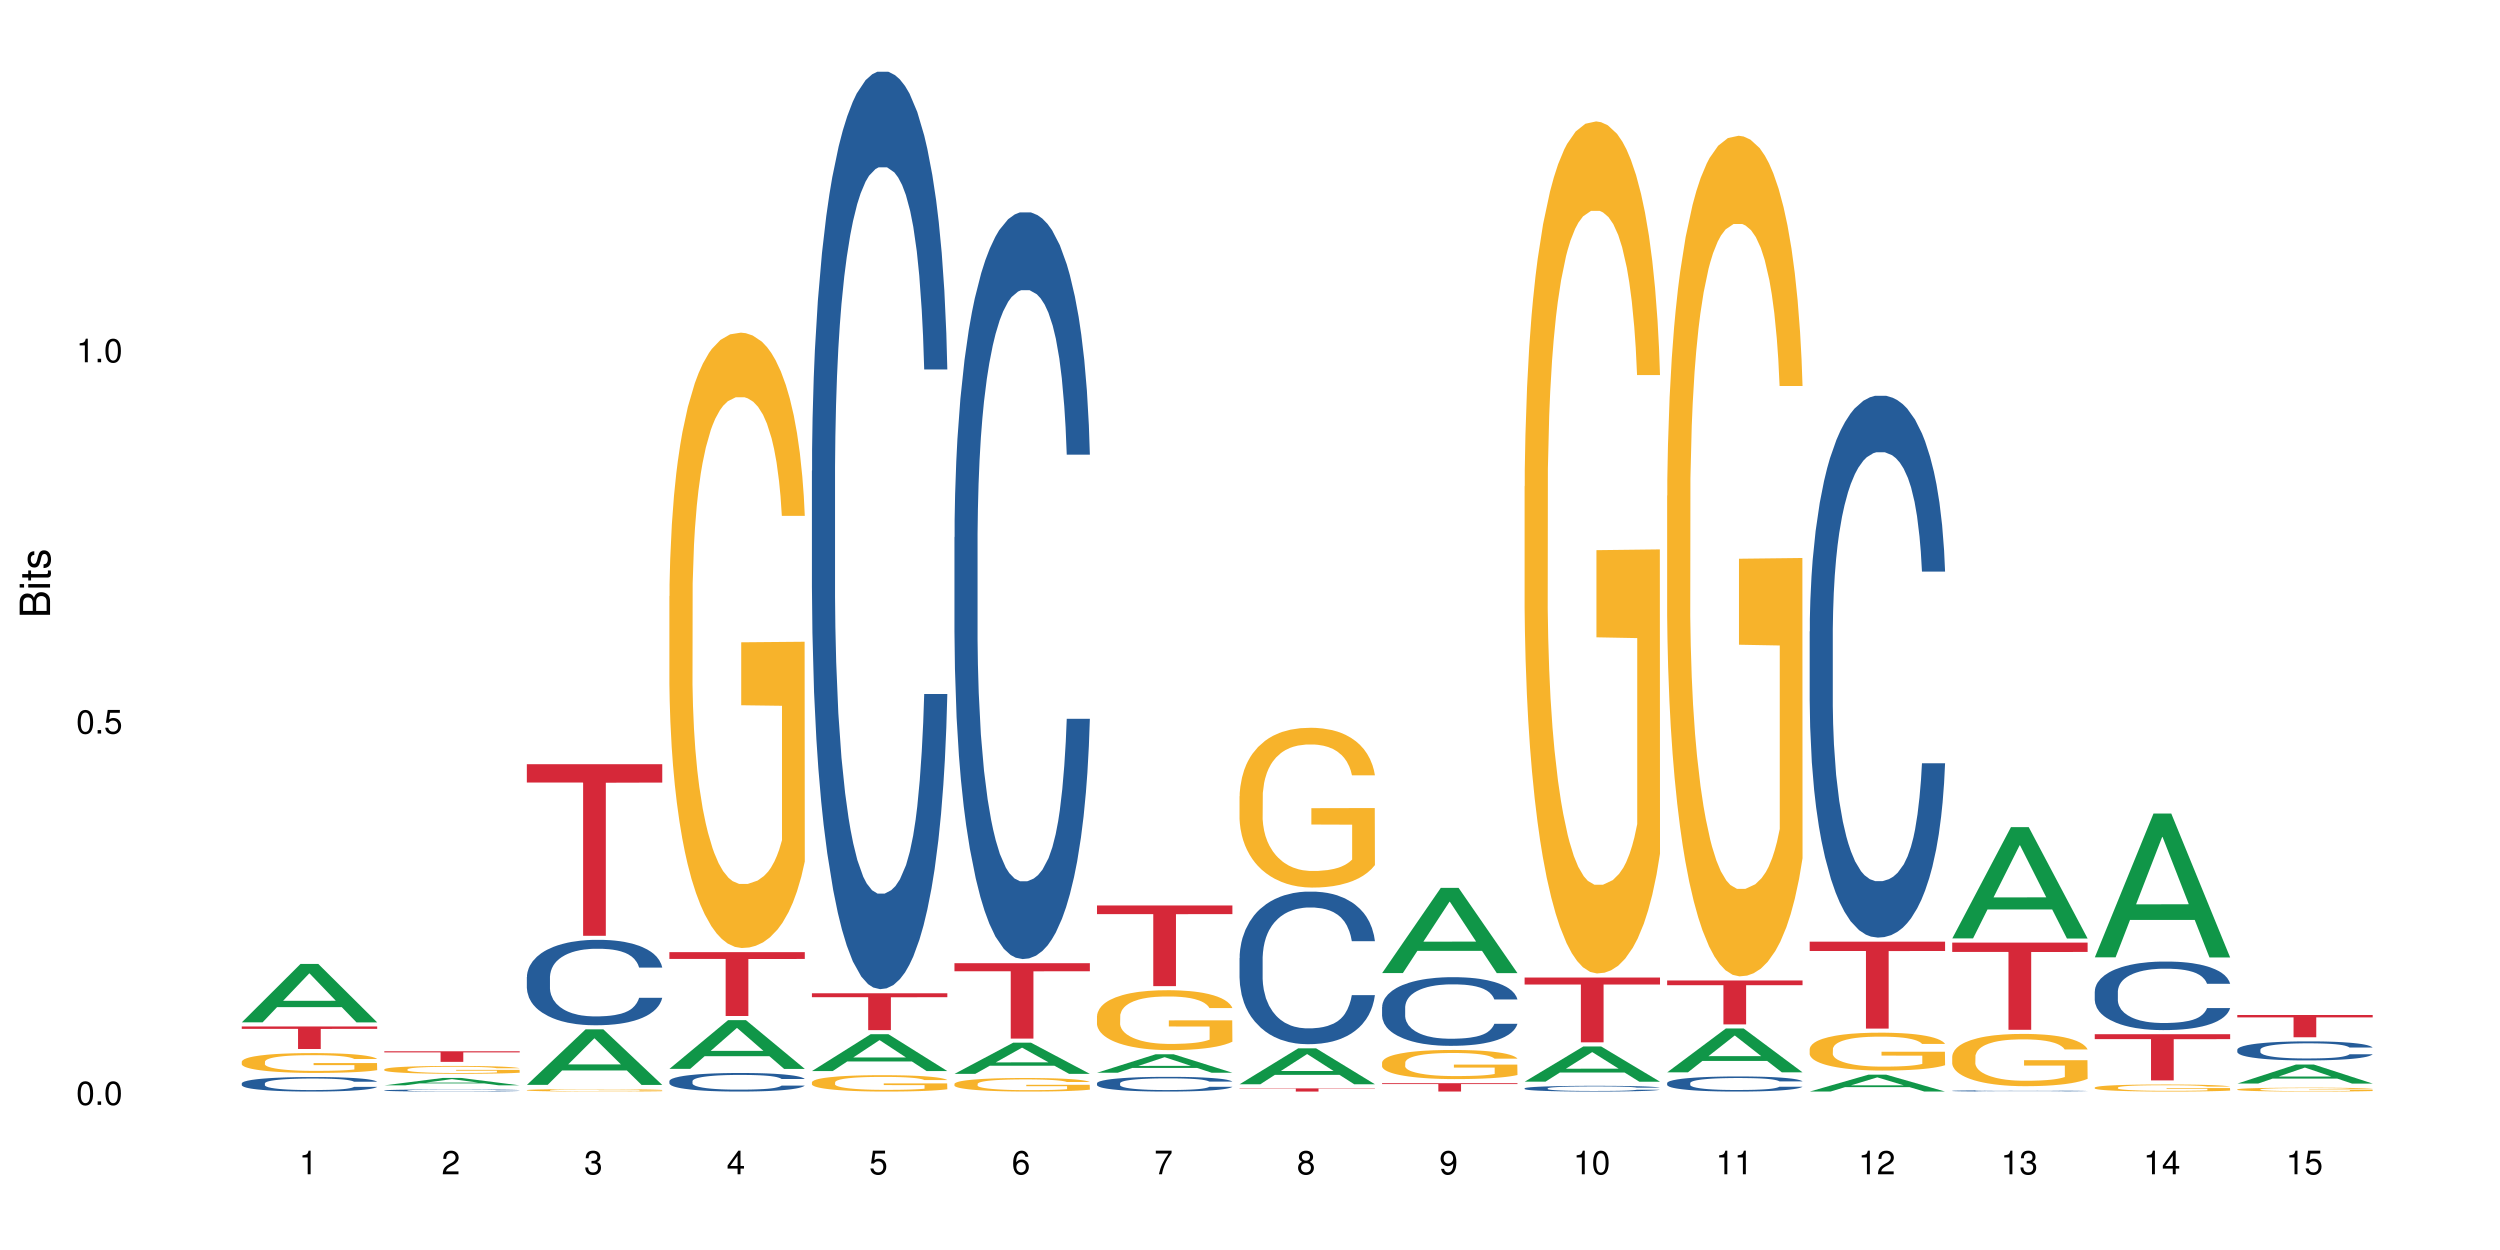 <?xml version="1.0" encoding="UTF-8"?>
<svg xmlns="http://www.w3.org/2000/svg" xmlns:xlink="http://www.w3.org/1999/xlink" width="720pt" height="360pt" viewBox="0 0 720 360" version="1.1">
<defs>
<g>
<symbol overflow="visible" id="glyph0-0">
<path style="stroke:none;" d=""/>
</symbol>
<symbol overflow="visible" id="glyph0-1">
<path style="stroke:none;" d="M 2.641 -6.797 C 2 -6.797 1.422 -6.531 1.078 -6.047 C 0.641 -5.453 0.406 -4.547 0.406 -3.297 C 0.406 -1 1.188 0.219 2.641 0.219 C 4.078 0.219 4.859 -1 4.859 -3.234 C 4.859 -4.562 4.656 -5.438 4.203 -6.047 C 3.844 -6.531 3.281 -6.797 2.641 -6.797 Z M 2.641 -6.047 C 3.547 -6.047 4 -5.125 4 -3.312 C 4 -1.375 3.562 -0.484 2.625 -0.484 C 1.734 -0.484 1.281 -1.422 1.281 -3.281 C 1.281 -5.141 1.734 -6.047 2.641 -6.047 Z M 2.641 -6.047 "/>
</symbol>
<symbol overflow="visible" id="glyph0-2">
<path style="stroke:none;" d="M 1.828 -1 L 0.828 -1 L 0.828 0 L 1.828 0 Z M 1.828 -1 "/>
</symbol>
<symbol overflow="visible" id="glyph0-3">
<path style="stroke:none;" d="M 4.562 -6.797 L 1.062 -6.797 L 0.547 -3.094 L 1.328 -3.094 C 1.719 -3.562 2.047 -3.734 2.578 -3.734 C 3.484 -3.734 4.062 -3.109 4.062 -2.094 C 4.062 -1.125 3.484 -0.531 2.578 -0.531 C 1.828 -0.531 1.375 -0.906 1.188 -1.672 L 0.328 -1.672 C 0.453 -1.109 0.547 -0.844 0.75 -0.594 C 1.125 -0.078 1.828 0.219 2.594 0.219 C 3.969 0.219 4.922 -0.781 4.922 -2.219 C 4.922 -3.562 4.031 -4.484 2.719 -4.484 C 2.25 -4.484 1.859 -4.359 1.469 -4.062 L 1.734 -5.969 L 4.562 -5.969 Z M 4.562 -6.797 "/>
</symbol>
<symbol overflow="visible" id="glyph0-4">
<path style="stroke:none;" d="M 2.484 -4.844 L 2.484 0 L 3.328 0 L 3.328 -6.797 L 2.766 -6.797 C 2.469 -5.75 2.281 -5.609 0.984 -5.453 L 0.984 -4.844 Z M 2.484 -4.844 "/>
</symbol>
<symbol overflow="visible" id="glyph0-5">
<path style="stroke:none;" d="M 4.859 -0.828 L 1.281 -0.828 C 1.359 -1.391 1.672 -1.75 2.5 -2.234 L 3.469 -2.75 C 4.406 -3.266 4.906 -3.969 4.906 -4.812 C 4.906 -5.375 4.672 -5.906 4.266 -6.266 C 3.859 -6.625 3.375 -6.797 2.719 -6.797 C 1.859 -6.797 1.219 -6.5 0.844 -5.922 C 0.609 -5.562 0.5 -5.125 0.484 -4.438 L 1.328 -4.438 C 1.359 -4.906 1.406 -5.188 1.531 -5.406 C 1.75 -5.812 2.188 -6.062 2.703 -6.062 C 3.469 -6.062 4.031 -5.516 4.031 -4.781 C 4.031 -4.25 3.719 -3.797 3.125 -3.438 L 2.234 -2.938 C 0.812 -2.141 0.406 -1.5 0.328 0 L 4.859 0 Z M 4.859 -0.828 "/>
</symbol>
<symbol overflow="visible" id="glyph0-6">
<path style="stroke:none;" d="M 2.125 -3.125 L 2.578 -3.125 C 3.516 -3.125 3.984 -2.703 3.984 -1.891 C 3.984 -1.031 3.469 -0.531 2.578 -0.531 C 1.656 -0.531 1.203 -0.984 1.156 -1.969 L 0.312 -1.969 C 0.344 -1.422 0.438 -1.078 0.609 -0.766 C 0.953 -0.109 1.625 0.219 2.547 0.219 C 3.953 0.219 4.859 -0.609 4.859 -1.906 C 4.859 -2.766 4.516 -3.25 3.703 -3.516 C 4.344 -3.766 4.656 -4.25 4.656 -4.938 C 4.656 -6.109 3.875 -6.797 2.578 -6.797 C 1.203 -6.797 0.484 -6.047 0.453 -4.609 L 1.297 -4.609 C 1.312 -5.016 1.344 -5.25 1.453 -5.453 C 1.641 -5.828 2.062 -6.062 2.594 -6.062 C 3.344 -6.062 3.797 -5.625 3.797 -4.906 C 3.797 -4.422 3.609 -4.141 3.25 -3.984 C 3.016 -3.891 2.719 -3.844 2.125 -3.844 Z M 2.125 -3.125 "/>
</symbol>
<symbol overflow="visible" id="glyph0-7">
<path style="stroke:none;" d="M 3.141 -1.625 L 3.141 0 L 3.984 0 L 3.984 -1.625 L 4.984 -1.625 L 4.984 -2.391 L 3.984 -2.391 L 3.984 -6.797 L 3.359 -6.797 L 0.266 -2.516 L 0.266 -1.625 Z M 3.141 -2.391 L 1 -2.391 L 3.141 -5.359 Z M 3.141 -2.391 "/>
</symbol>
<symbol overflow="visible" id="glyph0-8">
<path style="stroke:none;" d="M 4.781 -5.031 C 4.609 -6.141 3.891 -6.797 2.844 -6.797 C 2.094 -6.797 1.422 -6.438 1.031 -5.828 C 0.609 -5.172 0.406 -4.344 0.406 -3.094 C 0.406 -1.953 0.578 -1.234 0.984 -0.625 C 1.359 -0.078 1.953 0.219 2.703 0.219 C 3.984 0.219 4.922 -0.734 4.922 -2.078 C 4.922 -3.344 4.062 -4.234 2.844 -4.234 C 2.172 -4.234 1.641 -3.969 1.281 -3.469 C 1.281 -5.125 1.828 -6.047 2.797 -6.047 C 3.391 -6.047 3.797 -5.672 3.938 -5.031 Z M 2.734 -3.484 C 3.547 -3.484 4.062 -2.922 4.062 -2 C 4.062 -1.156 3.484 -0.531 2.703 -0.531 C 1.922 -0.531 1.328 -1.188 1.328 -2.047 C 1.328 -2.891 1.906 -3.484 2.734 -3.484 Z M 2.734 -3.484 "/>
</symbol>
<symbol overflow="visible" id="glyph0-9">
<path style="stroke:none;" d="M 4.984 -6.797 L 0.438 -6.797 L 0.438 -5.969 L 4.109 -5.969 C 2.5 -3.656 1.828 -2.234 1.328 0 L 2.219 0 C 2.594 -2.172 3.453 -4.047 4.984 -6.094 Z M 4.984 -6.797 "/>
</symbol>
<symbol overflow="visible" id="glyph0-10">
<path style="stroke:none;" d="M 3.75 -3.578 C 4.453 -4 4.688 -4.344 4.688 -4.984 C 4.688 -6.047 3.844 -6.797 2.641 -6.797 C 1.438 -6.797 0.594 -6.047 0.594 -4.984 C 0.594 -4.359 0.828 -4.016 1.516 -3.578 C 0.734 -3.203 0.359 -2.641 0.359 -1.891 C 0.359 -0.641 1.297 0.219 2.641 0.219 C 3.984 0.219 4.922 -0.641 4.922 -1.875 C 4.922 -2.641 4.531 -3.203 3.75 -3.578 Z M 2.641 -6.047 C 3.359 -6.047 3.812 -5.625 3.812 -4.969 C 3.812 -4.344 3.344 -3.922 2.641 -3.922 C 1.922 -3.922 1.453 -4.344 1.453 -4.984 C 1.453 -5.625 1.922 -6.047 2.641 -6.047 Z M 2.641 -3.203 C 3.484 -3.203 4.062 -2.672 4.062 -1.875 C 4.062 -1.062 3.484 -0.531 2.625 -0.531 C 1.797 -0.531 1.219 -1.078 1.219 -1.875 C 1.219 -2.672 1.797 -3.203 2.641 -3.203 Z M 2.641 -3.203 "/>
</symbol>
<symbol overflow="visible" id="glyph0-11">
<path style="stroke:none;" d="M 0.516 -1.547 C 0.672 -0.438 1.406 0.219 2.438 0.219 C 3.188 0.219 3.859 -0.141 4.266 -0.75 C 4.688 -1.406 4.891 -2.25 4.891 -3.484 C 4.891 -4.625 4.703 -5.359 4.312 -5.953 C 3.938 -6.5 3.344 -6.797 2.594 -6.797 C 1.297 -6.797 0.359 -5.844 0.359 -4.516 C 0.359 -3.25 1.234 -2.344 2.453 -2.344 C 3.094 -2.344 3.562 -2.578 4.016 -3.109 C 4 -1.453 3.469 -0.531 2.5 -0.531 C 1.906 -0.531 1.484 -0.906 1.359 -1.547 Z M 2.578 -6.062 C 3.375 -6.062 3.969 -5.406 3.969 -4.531 C 3.969 -3.688 3.375 -3.094 2.547 -3.094 C 1.734 -3.094 1.234 -3.672 1.234 -4.578 C 1.234 -5.438 1.797 -6.062 2.578 -6.062 Z M 2.578 -6.062 "/>
</symbol>
<symbol overflow="visible" id="glyph1-0">
<path style="stroke:none;" d=""/>
</symbol>
<symbol overflow="visible" id="glyph1-1">
<path style="stroke:none;" d="M 0 -0.953 L 0 -4.891 C 0 -5.719 -0.234 -6.344 -0.734 -6.797 C -1.188 -7.234 -1.812 -7.469 -2.5 -7.469 C -3.547 -7.469 -4.188 -7 -4.625 -5.875 C -4.984 -6.672 -5.641 -7.094 -6.531 -7.094 C -7.156 -7.094 -7.734 -6.859 -8.141 -6.391 C -8.562 -5.938 -8.75 -5.344 -8.75 -4.5 L -8.75 -0.953 Z M -4.984 -2.062 L -7.766 -2.062 L -7.766 -4.219 C -7.766 -4.844 -7.688 -5.203 -7.453 -5.5 C -7.219 -5.812 -6.859 -5.969 -6.375 -5.969 C -5.906 -5.969 -5.531 -5.812 -5.297 -5.5 C -5.062 -5.203 -4.984 -4.844 -4.984 -4.219 Z M -0.984 -2.062 L -4 -2.062 L -4 -4.781 C -4 -5.328 -3.859 -5.688 -3.578 -5.953 C -3.297 -6.219 -2.922 -6.359 -2.484 -6.359 C -2.062 -6.359 -1.688 -6.219 -1.406 -5.953 C -1.109 -5.688 -0.984 -5.328 -0.984 -4.781 Z M -0.984 -2.062 "/>
</symbol>
<symbol overflow="visible" id="glyph1-2">
<path style="stroke:none;" d="M -6.281 -1.797 L -6.281 -0.797 L 0 -0.797 L 0 -1.797 Z M -8.75 -1.797 L -8.75 -0.797 L -7.484 -0.797 L -7.484 -1.797 Z M -8.75 -1.797 "/>
</symbol>
<symbol overflow="visible" id="glyph1-3">
<path style="stroke:none;" d="M -6.281 -3.047 L -6.281 -2.016 L -8.016 -2.016 L -8.016 -1.016 L -6.281 -1.016 L -6.281 -0.172 L -5.469 -0.172 L -5.469 -1.016 L -0.719 -1.016 C -0.078 -1.016 0.281 -1.453 0.281 -2.234 C 0.281 -2.469 0.25 -2.719 0.188 -3.047 L -0.641 -3.047 C -0.609 -2.922 -0.594 -2.766 -0.594 -2.562 C -0.594 -2.141 -0.719 -2.016 -1.156 -2.016 L -5.469 -2.016 L -5.469 -3.047 Z M -6.281 -3.047 "/>
</symbol>
<symbol overflow="visible" id="glyph1-4">
<path style="stroke:none;" d="M -4.531 -5.25 C -5.766 -5.25 -6.469 -4.422 -6.469 -2.969 C -6.469 -1.516 -5.719 -0.562 -4.547 -0.562 C -3.562 -0.562 -3.094 -1.062 -2.734 -2.562 L -2.516 -3.484 C -2.344 -4.188 -2.094 -4.469 -1.625 -4.469 C -1.047 -4.469 -0.641 -3.875 -0.641 -3 C -0.641 -2.453 -0.797 -2 -1.062 -1.75 C -1.25 -1.594 -1.422 -1.531 -1.875 -1.469 L -1.875 -0.406 C -0.422 -0.453 0.281 -1.266 0.281 -2.922 C 0.281 -4.5 -0.5 -5.516 -1.719 -5.516 C -2.656 -5.516 -3.172 -4.984 -3.469 -3.734 L -3.703 -2.766 C -3.891 -1.953 -4.156 -1.609 -4.594 -1.609 C -5.172 -1.609 -5.547 -2.125 -5.547 -2.938 C -5.547 -3.75 -5.203 -4.172 -4.531 -4.203 Z M -4.531 -5.25 "/>
</symbol>
</g>
</defs>
<g id="surface57788">
<rect x="0" y="0" width="720" height="360" style="fill:rgb(100%,100%,100%);fill-opacity:1;stroke:none;"/>
<path style=" stroke:none;fill-rule:nonzero;fill:rgb(6.275%,58.824%,28.235%);fill-opacity:1;" d="M 69.629 294.43 L 69.672 294.414 L 86.547 277.617 L 91.672 277.617 L 108.629 294.445 L 102.668 294.445 L 98.418 290.051 L 79.797 290.051 L 75.629 294.43 L 69.629 294.43 L 81.586 288.234 L 96.711 288.219 L 89.172 280.367 L 89.086 280.352 L 89.004 280.398 L 81.547 288.219 L 81.586 288.234 Z M 69.629 294.43 "/>
<path style=" stroke:none;fill-rule:nonzero;fill:rgb(14.51%,36.078%,60%);fill-opacity:1;" d="M 69.629 312.008 L 69.676 312.004 L 69.676 311.91 L 69.82 311.766 L 70.152 311.582 L 70.484 311.457 L 71.34 311.23 L 72.531 311.012 L 73.766 310.844 L 74.672 310.746 L 75.48 310.668 L 77.332 310.527 L 78.523 310.453 L 79.809 310.387 L 81.375 310.324 L 82.52 310.285 L 85.086 310.223 L 86.988 310.199 L 88.461 310.188 L 91.648 310.188 L 93.551 310.199 L 94.93 310.219 L 96.453 310.25 L 97.738 310.285 L 99.973 310.371 L 101.969 310.477 L 102.871 310.539 L 104.301 310.656 L 105.395 310.77 L 106.156 310.871 L 107.012 311.012 L 107.77 311.184 L 108.344 311.379 L 108.629 311.543 L 101.969 311.543 L 101.637 311.391 L 101.258 311.273 L 100.543 311.117 L 99.828 311.004 L 98.832 310.895 L 97.926 310.82 L 96.691 310.75 L 95.598 310.703 L 94.453 310.668 L 93.359 310.645 L 91.27 310.621 L 88.844 310.621 L 87.938 310.629 L 86.086 310.66 L 85.086 310.688 L 83.66 310.742 L 82.66 310.789 L 81.473 310.867 L 80.664 310.934 L 79.664 311.031 L 78.949 311.121 L 78.141 311.246 L 77.668 311.34 L 77.238 311.449 L 76.859 311.574 L 76.574 311.707 L 76.383 311.852 L 76.289 311.988 L 76.289 312.582 L 76.383 312.719 L 76.621 312.879 L 77.238 313.113 L 78.141 313.316 L 79.188 313.477 L 80.188 313.59 L 80.758 313.645 L 81.52 313.703 L 82.707 313.781 L 84.422 313.859 L 85.418 313.887 L 86.941 313.918 L 88.512 313.934 L 90.602 313.934 L 92.457 313.918 L 93.695 313.898 L 94.977 313.871 L 96.738 313.805 L 97.832 313.742 L 98.781 313.672 L 99.496 313.598 L 99.973 313.535 L 100.684 313.418 L 101.258 313.289 L 101.684 313.152 L 101.969 313.023 L 108.629 313.023 L 108.344 313.176 L 107.914 313.328 L 107.484 313.438 L 106.82 313.57 L 106.059 313.691 L 104.965 313.824 L 104.062 313.91 L 102.871 314.008 L 101.777 314.078 L 100.59 314.145 L 98.832 314.223 L 97.688 314.258 L 96.453 314.293 L 94.977 314.324 L 93.125 314.352 L 91.125 314.367 L 89.27 314.371 L 87.273 314.363 L 85.801 314.348 L 83.848 314.312 L 81.426 314.246 L 79.664 314.172 L 78.285 314.098 L 77.098 314.023 L 75.766 313.918 L 74.051 313.75 L 73.008 313.621 L 72.293 313.516 L 71.484 313.363 L 70.914 313.23 L 70.246 313.016 L 69.773 312.746 L 69.629 312.535 Z M 69.629 312.008 "/>
<path style=" stroke:none;fill-rule:nonzero;fill:rgb(96.863%,70.196%,16.863%);fill-opacity:1;" d="M 69.629 305.738 L 69.676 305.73 L 69.676 305.629 L 69.867 305.395 L 70.344 305.07 L 70.961 304.805 L 71.625 304.594 L 72.055 304.484 L 72.77 304.328 L 73.387 304.215 L 74.957 303.977 L 76.953 303.758 L 78.047 303.664 L 79.285 303.574 L 81.043 303.477 L 81.852 303.441 L 84.324 303.355 L 87.133 303.305 L 90.223 303.289 L 91.648 303.293 L 93.598 303.316 L 96.262 303.371 L 97.785 303.426 L 98.973 303.477 L 100.211 303.543 L 101.73 303.648 L 103.16 303.773 L 104.301 303.898 L 105.441 304.055 L 106.391 304.223 L 107.199 304.406 L 107.914 304.625 L 108.344 304.809 L 108.629 304.992 L 102.016 304.992 L 101.637 304.809 L 101.207 304.668 L 100.496 304.496 L 99.781 304.371 L 99.066 304.27 L 97.738 304.133 L 96.594 304.051 L 95.168 303.977 L 93.789 303.93 L 92.219 303.898 L 91.27 303.891 L 88.746 303.891 L 86.465 303.926 L 85.133 303.969 L 84.184 304.008 L 82.852 304.086 L 82.043 304.148 L 81.566 304.191 L 80.141 304.355 L 79.188 304.5 L 78.664 304.598 L 78 304.758 L 77.523 304.898 L 77 305.105 L 76.715 305.262 L 76.336 305.617 L 76.289 306.559 L 76.43 306.754 L 76.715 306.969 L 77.098 307.156 L 77.668 307.355 L 78.238 307.508 L 79.234 307.711 L 80.094 307.848 L 80.758 307.938 L 82.043 308.078 L 82.566 308.125 L 83.801 308.219 L 85.086 308.289 L 86.656 308.355 L 87.844 308.387 L 89.746 308.41 L 92.172 308.41 L 95.027 308.379 L 96.832 308.336 L 98.07 308.297 L 98.879 308.258 L 99.875 308.203 L 100.59 308.148 L 101.258 308.094 L 102.062 308.004 L 102.062 306.754 L 90.316 306.75 L 90.316 306.164 L 108.578 306.16 L 108.629 308.203 L 107.629 308.344 L 106.391 308.48 L 105.203 308.582 L 103.965 308.672 L 102.207 308.77 L 100.781 308.832 L 98.594 308.906 L 96.594 308.953 L 94.504 308.984 L 92.648 309 L 90.461 309.008 L 88.512 308.996 L 86.418 308.965 L 84.754 308.922 L 83.23 308.871 L 81.711 308.801 L 79.809 308.691 L 78.57 308.605 L 77.285 308.496 L 76.004 308.363 L 74.859 308.223 L 74.102 308.113 L 73.34 307.988 L 72.531 307.832 L 71.77 307.652 L 71.199 307.492 L 70.676 307.309 L 70.297 307.137 L 69.914 306.902 L 69.723 306.715 L 69.629 306.551 Z M 69.629 305.738 "/>
<path style=" stroke:none;fill-rule:nonzero;fill:rgb(83.922%,15.686%,22.353%);fill-opacity:1;" d="M 69.629 295.625 L 108.629 295.625 L 108.629 296.32 L 92.375 296.324 L 92.375 302.109 L 85.836 302.109 L 85.836 296.332 L 85.742 296.32 L 69.629 296.32 Z M 69.629 295.625 "/>
<path style=" stroke:none;fill-rule:nonzero;fill:rgb(6.275%,58.824%,28.235%);fill-opacity:1;" d="M 110.68 312.578 L 110.723 312.578 L 127.598 310.438 L 132.719 310.438 L 149.68 312.582 L 143.719 312.582 L 139.469 312.023 L 120.848 312.023 L 116.68 312.578 L 110.68 312.578 L 122.637 311.789 L 137.762 311.789 L 130.223 310.789 L 130.137 310.785 L 130.055 310.793 L 122.598 311.789 L 122.637 311.789 Z M 110.68 312.578 "/>
<path style=" stroke:none;fill-rule:nonzero;fill:rgb(14.51%,36.078%,60%);fill-opacity:1;" d="M 110.68 314.027 L 110.727 314.027 L 110.727 314.012 L 110.871 313.992 L 111.203 313.965 L 111.535 313.945 L 112.391 313.914 L 113.582 313.883 L 114.816 313.855 L 115.723 313.844 L 116.531 313.832 L 118.383 313.812 L 119.574 313.801 L 120.859 313.789 L 122.426 313.781 L 123.57 313.777 L 126.137 313.766 L 128.039 313.762 L 134.602 313.762 L 135.98 313.766 L 137.504 313.77 L 138.789 313.777 L 141.023 313.789 L 143.02 313.805 L 143.922 313.812 L 145.352 313.828 L 146.445 313.848 L 147.207 313.859 L 148.062 313.883 L 148.82 313.906 L 149.395 313.934 L 149.68 313.957 L 143.02 313.957 L 142.688 313.938 L 142.305 313.918 L 141.594 313.895 L 140.879 313.879 L 139.883 313.863 L 138.977 313.852 L 137.742 313.844 L 136.648 313.836 L 135.504 313.832 L 134.41 313.828 L 132.32 313.824 L 128.988 313.824 L 127.137 313.828 L 126.137 313.832 L 124.711 313.84 L 123.711 313.848 L 122.523 313.859 L 121.715 313.871 L 120.715 313.883 L 120 313.898 L 119.191 313.914 L 118.719 313.93 L 118.289 313.945 L 117.91 313.965 L 117.625 313.984 L 117.434 314.004 L 117.34 314.023 L 117.34 314.109 L 117.434 314.129 L 117.672 314.152 L 118.289 314.188 L 119.191 314.219 L 120.238 314.242 L 121.238 314.258 L 121.809 314.266 L 122.57 314.273 L 123.758 314.285 L 125.473 314.297 L 126.469 314.301 L 127.992 314.305 L 129.562 314.309 L 131.652 314.309 L 133.508 314.305 L 134.746 314.301 L 136.027 314.297 L 137.789 314.289 L 138.883 314.277 L 139.832 314.27 L 141.023 314.25 L 141.734 314.23 L 142.305 314.215 L 142.734 314.195 L 143.02 314.176 L 149.68 314.176 L 149.395 314.195 L 148.965 314.219 L 148.535 314.234 L 147.871 314.254 L 147.109 314.27 L 146.016 314.289 L 145.113 314.305 L 143.922 314.316 L 142.828 314.328 L 141.641 314.336 L 139.883 314.348 L 138.738 314.355 L 137.504 314.359 L 136.027 314.363 L 134.176 314.367 L 132.176 314.371 L 128.324 314.371 L 126.852 314.367 L 124.898 314.363 L 122.473 314.352 L 120.715 314.34 L 119.336 314.332 L 118.148 314.32 L 116.816 314.305 L 115.102 314.281 L 114.059 314.262 L 113.344 314.246 L 112.535 314.223 L 111.965 314.203 L 111.297 314.172 L 110.824 314.133 L 110.68 314.102 Z M 110.68 314.027 "/>
<path style=" stroke:none;fill-rule:nonzero;fill:rgb(96.863%,70.196%,16.863%);fill-opacity:1;" d="M 110.68 307.961 L 110.727 307.957 L 110.727 307.918 L 110.918 307.824 L 111.395 307.695 L 112.012 307.59 L 112.676 307.508 L 113.105 307.461 L 113.82 307.398 L 114.438 307.355 L 116.008 307.262 L 118.004 307.176 L 119.098 307.137 L 120.336 307.102 L 122.094 307.062 L 122.902 307.047 L 125.375 307.016 L 128.18 306.992 L 131.273 306.988 L 132.699 306.988 L 134.648 306.996 L 137.312 307.02 L 138.836 307.043 L 140.023 307.062 L 141.262 307.09 L 142.781 307.129 L 144.207 307.18 L 145.352 307.23 L 146.492 307.293 L 147.441 307.359 L 148.25 307.43 L 148.965 307.52 L 149.395 307.59 L 149.68 307.664 L 143.066 307.664 L 142.688 307.59 L 142.258 307.535 L 141.547 307.465 L 140.832 307.418 L 140.117 307.379 L 138.789 307.324 L 137.645 307.289 L 136.219 307.262 L 134.84 307.242 L 133.27 307.23 L 132.32 307.227 L 129.797 307.227 L 127.516 307.242 L 126.184 307.258 L 125.234 307.273 L 123.902 307.305 L 123.094 307.328 L 122.617 307.348 L 121.191 307.41 L 120.238 307.469 L 119.715 307.508 L 119.051 307.57 L 118.574 307.625 L 118.051 307.711 L 117.766 307.77 L 117.387 307.914 L 117.34 308.285 L 117.48 308.363 L 117.766 308.449 L 118.148 308.523 L 118.719 308.602 L 119.289 308.664 L 120.285 308.742 L 121.145 308.797 L 121.809 308.832 L 123.094 308.891 L 123.617 308.906 L 124.852 308.945 L 126.137 308.973 L 127.707 309 L 128.895 309.012 L 130.797 309.023 L 133.223 309.023 L 136.078 309.008 L 137.883 308.992 L 139.121 308.977 L 139.93 308.961 L 140.926 308.938 L 141.641 308.918 L 142.305 308.895 L 143.113 308.859 L 143.113 308.363 L 131.367 308.363 L 131.367 308.129 L 149.629 308.129 L 149.68 308.938 L 148.68 308.996 L 147.441 309.051 L 146.254 309.09 L 145.016 309.125 L 143.258 309.164 L 141.832 309.191 L 139.645 309.219 L 137.645 309.238 L 135.555 309.25 L 133.699 309.258 L 131.512 309.258 L 129.562 309.254 L 127.469 309.242 L 125.805 309.227 L 124.281 309.203 L 122.762 309.176 L 120.859 309.133 L 119.621 309.098 L 118.336 309.055 L 117.055 309.004 L 115.91 308.949 L 115.152 308.902 L 114.391 308.855 L 113.582 308.793 L 112.82 308.723 L 112.25 308.656 L 111.727 308.586 L 111.348 308.516 L 110.965 308.422 L 110.773 308.348 L 110.68 308.285 Z M 110.68 307.961 "/>
<path style=" stroke:none;fill-rule:nonzero;fill:rgb(83.922%,15.686%,22.353%);fill-opacity:1;" d="M 110.68 302.77 L 149.68 302.77 L 149.68 303.094 L 133.426 303.098 L 133.426 305.809 L 126.887 305.809 L 126.887 303.102 L 126.793 303.094 L 110.68 303.094 Z M 110.68 302.77 "/>
<path style=" stroke:none;fill-rule:nonzero;fill:rgb(6.275%,58.824%,28.235%);fill-opacity:1;" d="M 151.73 312.445 L 151.773 312.43 L 168.648 296.457 L 173.77 296.457 L 190.73 312.461 L 184.77 312.461 L 180.52 308.285 L 161.898 308.285 L 157.73 312.445 L 151.73 312.445 L 163.688 306.555 L 178.812 306.539 L 171.27 299.074 L 171.188 299.059 L 171.105 299.102 L 163.648 306.539 L 163.688 306.555 Z M 151.73 312.445 "/>
<path style=" stroke:none;fill-rule:nonzero;fill:rgb(14.51%,36.078%,60%);fill-opacity:1;" d="M 151.73 281.387 L 151.777 281.363 L 151.777 280.824 L 151.922 279.969 L 152.254 278.891 L 152.586 278.148 L 153.441 276.82 L 154.633 275.539 L 155.867 274.551 L 156.773 273.965 L 157.582 273.516 L 159.434 272.684 L 160.625 272.258 L 161.91 271.875 L 163.477 271.492 L 164.617 271.27 L 167.188 270.91 L 169.09 270.75 L 170.562 270.684 L 173.75 270.684 L 175.652 270.773 L 177.031 270.887 L 178.555 271.066 L 179.84 271.27 L 182.074 271.762 L 184.07 272.391 L 184.973 272.754 L 186.402 273.449 L 187.496 274.125 L 188.254 274.707 L 189.113 275.539 L 189.871 276.551 L 190.445 277.699 L 190.73 278.664 L 184.07 278.664 L 183.738 277.766 L 183.355 277.07 L 182.645 276.148 L 181.93 275.496 L 180.934 274.844 L 180.027 274.414 L 178.793 273.988 L 177.699 273.719 L 176.555 273.516 L 175.461 273.383 L 173.371 273.246 L 170.945 273.246 L 170.039 273.293 L 168.188 273.473 L 167.188 273.629 L 165.762 273.945 L 164.762 274.234 L 163.574 274.684 L 162.766 275.066 L 161.766 275.652 L 161.051 276.168 L 160.242 276.91 L 159.77 277.473 L 159.34 278.102 L 158.961 278.844 L 158.676 279.633 L 158.484 280.465 L 158.391 281.273 L 158.391 284.758 L 158.484 285.566 L 158.723 286.512 L 159.34 287.883 L 160.242 289.074 L 161.289 290.02 L 162.289 290.691 L 162.859 291.008 L 163.621 291.367 L 164.809 291.816 L 166.52 292.266 L 167.52 292.445 L 169.043 292.625 L 170.613 292.715 L 172.703 292.715 L 174.559 292.625 L 175.797 292.512 L 177.078 292.332 L 178.84 291.953 L 179.934 291.59 L 180.883 291.164 L 181.598 290.738 L 182.074 290.379 L 182.785 289.68 L 183.355 288.918 L 183.785 288.129 L 184.07 287.363 L 190.73 287.363 L 190.445 288.266 L 190.016 289.141 L 189.586 289.793 L 188.922 290.578 L 188.16 291.277 L 187.066 292.062 L 186.164 292.582 L 184.973 293.145 L 183.879 293.57 L 182.691 293.953 L 180.934 294.402 L 179.789 294.625 L 178.555 294.828 L 177.078 295.008 L 175.227 295.168 L 173.227 295.258 L 171.371 295.277 L 169.375 295.234 L 167.902 295.145 L 165.949 294.941 L 163.523 294.535 L 161.766 294.109 L 160.387 293.684 L 159.199 293.234 L 157.867 292.625 L 156.152 291.637 L 155.105 290.871 L 154.395 290.242 L 153.586 289.367 L 153.016 288.578 L 152.348 287.32 L 151.875 285.723 L 151.73 284.488 Z M 151.73 281.387 "/>
<path style=" stroke:none;fill-rule:nonzero;fill:rgb(96.863%,70.196%,16.863%);fill-opacity:1;" d="M 151.73 313.953 L 151.777 313.953 L 151.777 313.941 L 151.969 313.91 L 152.445 313.867 L 153.062 313.836 L 153.727 313.809 L 154.156 313.793 L 154.871 313.773 L 155.488 313.758 L 157.059 313.73 L 159.055 313.699 L 160.148 313.688 L 161.387 313.676 L 163.145 313.664 L 163.953 313.66 L 166.426 313.648 L 169.23 313.645 L 172.324 313.641 L 173.75 313.641 L 175.699 313.645 L 178.363 313.652 L 179.887 313.66 L 181.074 313.664 L 182.312 313.672 L 183.832 313.688 L 185.258 313.703 L 186.402 313.719 L 187.543 313.738 L 188.492 313.762 L 189.301 313.785 L 190.016 313.812 L 190.445 313.836 L 190.73 313.859 L 184.117 313.859 L 183.738 313.836 L 183.309 313.816 L 182.598 313.793 L 181.883 313.777 L 181.168 313.766 L 179.84 313.75 L 178.695 313.738 L 177.27 313.73 L 175.891 313.723 L 174.32 313.719 L 170.848 313.719 L 168.566 313.723 L 167.234 313.727 L 166.285 313.734 L 164.953 313.742 L 164.145 313.75 L 163.668 313.758 L 162.242 313.777 L 161.289 313.797 L 160.766 313.809 L 160.102 313.828 L 159.625 313.848 L 159.102 313.871 L 158.816 313.895 L 158.438 313.938 L 158.391 314.059 L 158.531 314.082 L 158.816 314.109 L 159.199 314.133 L 159.77 314.16 L 160.34 314.18 L 161.336 314.207 L 162.195 314.223 L 162.859 314.234 L 164.145 314.254 L 164.668 314.258 L 165.902 314.27 L 167.188 314.281 L 168.758 314.289 L 169.945 314.293 L 174.273 314.293 L 177.129 314.289 L 178.934 314.285 L 180.172 314.281 L 180.98 314.273 L 181.977 314.27 L 182.691 314.262 L 183.355 314.254 L 184.164 314.242 L 184.164 314.082 L 172.418 314.082 L 172.418 314.008 L 190.68 314.008 L 190.73 314.27 L 189.73 314.285 L 188.492 314.305 L 187.305 314.316 L 186.066 314.328 L 184.309 314.34 L 182.883 314.348 L 180.695 314.359 L 178.695 314.363 L 176.605 314.367 L 174.75 314.371 L 170.613 314.371 L 168.52 314.367 L 166.855 314.359 L 165.332 314.352 L 163.812 314.344 L 161.91 314.332 L 160.672 314.32 L 159.387 314.305 L 158.105 314.289 L 156.961 314.27 L 156.203 314.258 L 155.441 314.242 L 154.633 314.223 L 153.871 314.199 L 153.301 314.176 L 152.777 314.152 L 152.398 314.133 L 152.016 314.102 L 151.824 314.078 L 151.73 314.059 Z M 151.73 313.953 "/>
<path style=" stroke:none;fill-rule:nonzero;fill:rgb(83.922%,15.686%,22.353%);fill-opacity:1;" d="M 151.73 220.09 L 190.73 220.09 L 190.73 225.379 L 174.477 225.426 L 174.477 269.504 L 167.938 269.504 L 167.938 225.473 L 167.84 225.379 L 151.73 225.379 Z M 151.73 220.09 "/>
<path style=" stroke:none;fill-rule:nonzero;fill:rgb(6.275%,58.824%,28.235%);fill-opacity:1;" d="M 192.781 307.832 L 192.824 307.816 L 209.695 293.793 L 214.82 293.793 L 231.781 307.844 L 225.82 307.844 L 221.57 304.176 L 202.949 304.176 L 198.781 307.832 L 192.781 307.832 L 204.738 302.66 L 219.863 302.645 L 212.32 296.09 L 212.238 296.074 L 212.156 296.113 L 204.699 302.645 L 204.738 302.66 Z M 192.781 307.832 "/>
<path style=" stroke:none;fill-rule:nonzero;fill:rgb(14.51%,36.078%,60%);fill-opacity:1;" d="M 192.781 311.352 L 192.828 311.344 L 192.828 311.227 L 192.973 311.043 L 193.305 310.809 L 193.637 310.645 L 194.492 310.359 L 195.684 310.078 L 196.918 309.863 L 197.824 309.738 L 198.633 309.641 L 200.484 309.457 L 201.676 309.363 L 202.957 309.281 L 204.527 309.199 L 205.668 309.148 L 208.238 309.07 L 210.141 309.039 L 211.613 309.023 L 214.801 309.023 L 216.703 309.043 L 218.082 309.066 L 219.605 309.105 L 220.887 309.148 L 223.125 309.258 L 225.121 309.395 L 226.023 309.473 L 227.453 309.625 L 228.547 309.77 L 229.305 309.898 L 230.164 310.078 L 230.922 310.301 L 231.496 310.547 L 231.781 310.758 L 225.121 310.758 L 224.789 310.562 L 224.406 310.41 L 223.695 310.211 L 222.98 310.07 L 221.984 309.926 L 221.078 309.836 L 219.844 309.742 L 218.75 309.684 L 217.605 309.641 L 216.512 309.609 L 214.422 309.582 L 211.996 309.582 L 211.09 309.59 L 209.238 309.629 L 208.238 309.664 L 206.812 309.73 L 205.812 309.797 L 204.625 309.895 L 203.816 309.977 L 202.816 310.102 L 202.102 310.215 L 201.293 310.379 L 200.82 310.5 L 200.391 310.637 L 200.012 310.797 L 199.727 310.969 L 199.535 311.148 L 199.441 311.324 L 199.441 312.082 L 199.535 312.258 L 199.773 312.465 L 200.391 312.762 L 201.293 313.023 L 202.34 313.227 L 203.34 313.375 L 203.91 313.441 L 204.672 313.52 L 205.859 313.617 L 207.57 313.715 L 208.57 313.754 L 210.094 313.793 L 211.664 313.812 L 213.754 313.812 L 215.609 313.793 L 216.848 313.77 L 218.129 313.73 L 219.891 313.648 L 220.984 313.57 L 221.934 313.477 L 222.648 313.383 L 223.125 313.305 L 223.836 313.152 L 224.406 312.988 L 224.836 312.816 L 225.121 312.648 L 231.781 312.648 L 231.496 312.844 L 231.066 313.035 L 230.637 313.18 L 229.973 313.348 L 229.211 313.5 L 228.117 313.672 L 227.215 313.785 L 226.023 313.906 L 224.93 314 L 223.742 314.082 L 221.984 314.18 L 220.84 314.23 L 219.605 314.273 L 218.129 314.312 L 216.277 314.348 L 214.277 314.367 L 212.422 314.371 L 210.426 314.359 L 208.953 314.34 L 207 314.297 L 204.574 314.211 L 202.816 314.117 L 201.438 314.023 L 200.25 313.926 L 198.918 313.793 L 197.203 313.578 L 196.156 313.414 L 195.445 313.277 L 194.637 313.086 L 194.066 312.914 L 193.398 312.641 L 192.926 312.293 L 192.781 312.023 Z M 192.781 311.352 "/>
<path style=" stroke:none;fill-rule:nonzero;fill:rgb(96.863%,70.196%,16.863%);fill-opacity:1;" d="M 192.781 171.711 L 192.828 171.551 L 192.828 168.312 L 193.02 161.027 L 193.496 150.996 L 194.113 142.738 L 194.777 136.266 L 195.207 132.867 L 195.922 128.012 L 196.539 124.449 L 198.109 117.168 L 200.105 110.367 L 201.199 107.457 L 202.438 104.703 L 204.195 101.629 L 205.004 100.496 L 207.477 97.906 L 210.281 96.289 L 213.375 95.801 L 214.801 95.965 L 216.75 96.613 L 219.414 98.391 L 220.938 100.012 L 222.125 101.629 L 223.363 103.734 L 224.883 106.969 L 226.309 110.855 L 227.453 114.738 L 228.594 119.594 L 229.543 124.773 L 230.352 130.438 L 231.066 137.238 L 231.496 142.902 L 231.781 148.566 L 225.168 148.566 L 224.789 142.902 L 224.359 138.531 L 223.648 133.191 L 222.934 129.305 L 222.219 126.23 L 220.887 122.023 L 219.746 119.434 L 218.32 117.168 L 216.941 115.711 L 215.371 114.738 L 214.422 114.414 L 211.898 114.414 L 209.617 115.547 L 208.285 116.844 L 207.336 118.137 L 206.004 120.566 L 205.195 122.508 L 204.719 123.805 L 203.293 128.82 L 202.34 133.352 L 201.816 136.426 L 201.152 141.281 L 200.676 145.652 L 200.152 152.129 L 199.867 156.984 L 199.488 167.988 L 199.441 197.121 L 199.582 203.273 L 199.867 209.91 L 200.25 215.734 L 200.82 221.887 L 201.391 226.578 L 202.387 232.891 L 203.246 237.102 L 203.91 239.852 L 205.195 244.223 L 205.719 245.68 L 206.953 248.594 L 208.238 250.859 L 209.809 252.801 L 210.996 253.77 L 212.898 254.582 L 215.324 254.582 L 218.18 253.609 L 219.984 252.316 L 221.223 251.02 L 222.031 249.887 L 223.027 248.105 L 223.742 246.488 L 224.406 244.707 L 225.215 241.957 L 225.215 203.273 L 213.469 203.109 L 213.469 184.984 L 231.73 184.82 L 231.781 248.105 L 230.781 252.477 L 229.543 256.684 L 228.355 259.922 L 227.117 262.672 L 225.359 265.75 L 223.934 267.691 L 221.746 269.957 L 219.746 271.414 L 217.656 272.383 L 215.801 272.871 L 213.613 273.031 L 211.664 272.707 L 209.57 271.738 L 207.906 270.441 L 206.383 268.824 L 204.859 266.719 L 202.957 263.32 L 201.723 260.57 L 200.438 257.172 L 199.152 253.125 L 198.012 248.754 L 197.25 245.355 L 196.492 241.469 L 195.684 236.613 L 194.922 231.113 L 194.352 226.094 L 193.828 220.43 L 193.445 215.09 L 193.066 207.805 L 192.875 201.977 L 192.781 196.961 Z M 192.781 171.711 "/>
<path style=" stroke:none;fill-rule:nonzero;fill:rgb(83.922%,15.686%,22.353%);fill-opacity:1;" d="M 192.781 274.211 L 231.781 274.211 L 231.781 276.18 L 215.527 276.199 L 215.527 292.613 L 208.988 292.613 L 208.988 276.215 L 208.891 276.18 L 192.781 276.18 Z M 192.781 274.211 "/>
<path style=" stroke:none;fill-rule:nonzero;fill:rgb(6.275%,58.824%,28.235%);fill-opacity:1;" d="M 233.832 308.465 L 233.875 308.453 L 250.746 297.855 L 255.871 297.855 L 272.832 308.473 L 266.871 308.473 L 262.621 305.703 L 244 305.703 L 239.832 308.465 L 233.832 308.465 L 245.789 304.555 L 260.914 304.547 L 253.371 299.59 L 253.289 299.582 L 253.207 299.613 L 245.75 304.547 L 245.789 304.555 Z M 233.832 308.465 "/>
<path style=" stroke:none;fill-rule:nonzero;fill:rgb(14.51%,36.078%,60%);fill-opacity:1;" d="M 233.832 135.625 L 233.879 135.383 L 233.879 129.586 L 234.023 120.41 L 234.355 108.816 L 234.688 100.848 L 235.543 86.598 L 236.734 72.832 L 237.969 62.203 L 238.875 55.926 L 239.684 51.094 L 241.535 42.156 L 242.727 37.57 L 244.008 33.465 L 245.578 29.359 L 246.719 26.941 L 249.289 23.078 L 251.191 21.387 L 252.664 20.664 L 255.852 20.664 L 257.754 21.629 L 259.133 22.836 L 260.656 24.77 L 261.938 26.941 L 264.176 32.254 L 266.172 39.02 L 267.074 42.883 L 268.504 50.371 L 269.598 57.613 L 270.355 63.895 L 271.215 72.832 L 271.973 83.699 L 272.543 96.016 L 272.832 106.402 L 266.172 106.402 L 265.84 96.742 L 265.457 89.254 L 264.746 79.352 L 264.031 72.348 L 263.031 65.344 L 262.129 60.754 L 260.895 56.164 L 259.801 53.27 L 258.656 51.094 L 257.562 49.645 L 255.473 48.195 L 253.047 48.195 L 252.141 48.68 L 250.289 50.609 L 249.289 52.301 L 247.863 55.684 L 246.863 58.824 L 245.676 63.652 L 244.867 67.758 L 243.867 74.039 L 243.152 79.594 L 242.344 87.562 L 241.871 93.602 L 241.441 100.363 L 241.062 108.332 L 240.777 116.785 L 240.586 125.723 L 240.492 134.418 L 240.492 171.852 L 240.586 180.547 L 240.824 190.691 L 241.441 205.422 L 242.344 218.223 L 243.391 228.367 L 244.391 235.613 L 244.961 238.992 L 245.723 242.859 L 246.91 247.688 L 248.621 252.52 L 249.621 254.449 L 251.145 256.383 L 252.711 257.348 L 254.805 257.348 L 256.66 256.383 L 257.898 255.176 L 259.18 253.242 L 260.941 249.137 L 262.035 245.273 L 262.984 240.684 L 263.699 236.094 L 264.176 232.23 L 264.887 224.746 L 265.457 216.531 L 265.887 208.078 L 266.172 199.867 L 272.832 199.867 L 272.543 209.527 L 272.117 218.949 L 271.688 225.953 L 271.023 234.406 L 270.262 241.891 L 269.168 250.344 L 268.266 255.898 L 267.074 261.938 L 265.98 266.527 L 264.793 270.633 L 263.031 275.461 L 261.891 277.879 L 260.656 280.051 L 259.18 281.984 L 257.324 283.676 L 255.328 284.641 L 253.473 284.883 L 251.477 284.398 L 250.004 283.434 L 248.051 281.258 L 245.625 276.91 L 243.867 272.324 L 242.488 267.734 L 241.297 262.902 L 239.969 256.383 L 238.254 245.758 L 237.207 237.543 L 236.496 230.781 L 235.688 221.363 L 235.117 212.91 L 234.449 199.387 L 233.977 182.238 L 233.832 168.953 Z M 233.832 135.625 "/>
<path style=" stroke:none;fill-rule:nonzero;fill:rgb(96.863%,70.196%,16.863%);fill-opacity:1;" d="M 233.832 311.672 L 233.879 311.668 L 233.879 311.582 L 234.07 311.391 L 234.547 311.121 L 235.164 310.902 L 235.828 310.73 L 236.258 310.641 L 236.973 310.512 L 237.59 310.414 L 239.16 310.223 L 241.156 310.039 L 242.25 309.961 L 243.488 309.891 L 245.246 309.809 L 246.055 309.777 L 248.527 309.707 L 251.332 309.664 L 254.426 309.652 L 255.852 309.656 L 257.801 309.676 L 260.465 309.723 L 261.988 309.766 L 263.176 309.809 L 264.414 309.863 L 265.934 309.949 L 267.359 310.055 L 268.504 310.156 L 269.645 310.285 L 270.594 310.422 L 271.402 310.574 L 272.117 310.754 L 272.543 310.906 L 272.832 311.059 L 266.219 311.059 L 265.84 310.906 L 265.41 310.789 L 264.699 310.648 L 263.984 310.543 L 263.27 310.461 L 261.938 310.352 L 260.797 310.281 L 259.371 310.223 L 257.992 310.184 L 256.422 310.156 L 255.473 310.148 L 252.949 310.148 L 250.668 310.18 L 249.336 310.211 L 248.387 310.246 L 247.055 310.312 L 246.246 310.363 L 245.77 310.398 L 244.344 310.531 L 243.391 310.652 L 242.867 310.734 L 242.203 310.863 L 241.727 310.98 L 241.203 311.152 L 240.918 311.281 L 240.539 311.574 L 240.492 312.352 L 240.633 312.512 L 240.918 312.691 L 241.297 312.844 L 241.871 313.008 L 242.441 313.133 L 243.438 313.301 L 244.297 313.414 L 244.961 313.488 L 246.246 313.605 L 246.77 313.641 L 248.004 313.719 L 249.289 313.781 L 250.859 313.832 L 252.047 313.859 L 253.949 313.879 L 256.375 313.879 L 259.227 313.855 L 261.035 313.82 L 262.273 313.785 L 263.082 313.754 L 264.078 313.707 L 264.793 313.664 L 265.457 313.617 L 266.266 313.543 L 266.266 312.512 L 254.52 312.508 L 254.52 312.027 L 272.781 312.023 L 272.832 313.707 L 271.832 313.824 L 270.594 313.934 L 269.406 314.023 L 268.168 314.094 L 266.41 314.176 L 264.984 314.227 L 262.797 314.289 L 260.797 314.328 L 258.707 314.352 L 256.852 314.367 L 254.664 314.371 L 252.711 314.363 L 250.621 314.336 L 248.957 314.301 L 247.434 314.258 L 245.91 314.203 L 244.008 314.113 L 242.773 314.039 L 241.488 313.949 L 240.203 313.84 L 239.062 313.723 L 238.301 313.633 L 237.543 313.531 L 236.734 313.402 L 235.973 313.254 L 235.402 313.121 L 234.879 312.969 L 234.496 312.828 L 234.117 312.633 L 233.926 312.48 L 233.832 312.344 Z M 233.832 311.672 "/>
<path style=" stroke:none;fill-rule:nonzero;fill:rgb(83.922%,15.686%,22.353%);fill-opacity:1;" d="M 233.832 286.062 L 272.832 286.062 L 272.832 287.199 L 256.578 287.207 L 256.578 296.676 L 250.039 296.676 L 250.039 287.219 L 249.941 287.199 L 233.832 287.199 Z M 233.832 286.062 "/>
<path style=" stroke:none;fill-rule:nonzero;fill:rgb(6.275%,58.824%,28.235%);fill-opacity:1;" d="M 274.883 309.273 L 274.926 309.266 L 291.797 300.289 L 296.922 300.289 L 313.883 309.281 L 307.922 309.281 L 303.672 306.934 L 285.051 306.934 L 280.883 309.273 L 274.883 309.273 L 286.84 305.965 L 301.965 305.953 L 294.422 301.758 L 294.34 301.75 L 294.258 301.773 L 286.801 305.953 L 286.84 305.965 Z M 274.883 309.273 "/>
<path style=" stroke:none;fill-rule:nonzero;fill:rgb(14.51%,36.078%,60%);fill-opacity:1;" d="M 274.883 154.734 L 274.93 154.539 L 274.93 149.82 L 275.074 142.352 L 275.406 132.914 L 275.738 126.43 L 276.594 114.832 L 277.785 103.629 L 279.02 94.977 L 279.926 89.867 L 280.734 85.938 L 282.586 78.664 L 283.777 74.93 L 285.059 71.586 L 286.629 68.246 L 287.77 66.277 L 290.34 63.133 L 292.242 61.758 L 293.715 61.168 L 296.902 61.168 L 298.805 61.953 L 300.184 62.938 L 301.707 64.512 L 302.988 66.277 L 305.227 70.605 L 307.223 76.109 L 308.125 79.254 L 309.555 85.348 L 310.648 91.242 L 311.406 96.355 L 312.266 103.629 L 313.023 112.473 L 313.594 122.496 L 313.883 130.949 L 307.223 130.949 L 306.891 123.086 L 306.508 116.992 L 305.797 108.934 L 305.082 103.234 L 304.082 97.535 L 303.18 93.797 L 301.945 90.062 L 300.852 87.703 L 299.707 85.938 L 298.613 84.758 L 296.523 83.578 L 294.098 83.578 L 293.191 83.969 L 291.34 85.543 L 290.34 86.918 L 288.914 89.672 L 287.914 92.227 L 286.727 96.156 L 285.918 99.5 L 284.918 104.609 L 284.203 109.133 L 283.395 115.617 L 282.922 120.531 L 282.492 126.035 L 282.113 132.523 L 281.828 139.402 L 281.637 146.676 L 281.539 153.75 L 281.539 184.219 L 281.637 191.297 L 281.875 199.551 L 282.492 211.543 L 283.395 221.961 L 284.441 230.215 L 285.441 236.113 L 286.012 238.867 L 286.773 242.012 L 287.961 245.941 L 289.672 249.875 L 290.672 251.445 L 292.195 253.02 L 293.762 253.805 L 295.855 253.805 L 297.711 253.02 L 298.949 252.035 L 300.23 250.465 L 301.992 247.121 L 303.086 243.977 L 304.035 240.242 L 304.75 236.508 L 305.227 233.363 L 305.938 227.27 L 306.508 220.586 L 306.938 213.703 L 307.223 207.023 L 313.883 207.023 L 313.594 214.883 L 313.168 222.551 L 312.738 228.25 L 312.074 235.129 L 311.312 241.223 L 310.219 248.105 L 309.316 252.625 L 308.125 257.539 L 307.031 261.273 L 305.844 264.617 L 304.082 268.547 L 302.941 270.512 L 301.707 272.281 L 300.23 273.855 L 298.375 275.23 L 296.379 276.016 L 294.523 276.215 L 292.527 275.82 L 291.051 275.035 L 289.102 273.266 L 286.676 269.727 L 284.918 265.992 L 283.539 262.258 L 282.348 258.324 L 281.02 253.02 L 279.305 244.371 L 278.258 237.688 L 277.547 232.184 L 276.738 224.516 L 276.168 217.637 L 275.5 206.629 L 275.027 192.672 L 274.883 181.859 Z M 274.883 154.734 "/>
<path style=" stroke:none;fill-rule:nonzero;fill:rgb(96.863%,70.196%,16.863%);fill-opacity:1;" d="M 274.883 312.137 L 274.93 312.133 L 274.93 312.062 L 275.121 311.902 L 275.598 311.68 L 276.215 311.496 L 276.879 311.355 L 277.309 311.281 L 278.023 311.172 L 278.641 311.094 L 280.211 310.934 L 282.207 310.785 L 283.301 310.719 L 284.539 310.66 L 286.297 310.59 L 287.105 310.566 L 289.578 310.508 L 292.383 310.473 L 295.477 310.461 L 296.902 310.465 L 298.852 310.48 L 301.516 310.52 L 303.039 310.555 L 304.227 310.59 L 305.465 310.637 L 306.984 310.707 L 308.41 310.793 L 309.555 310.879 L 310.695 310.988 L 311.645 311.102 L 312.453 311.227 L 313.168 311.375 L 313.594 311.5 L 313.883 311.625 L 307.27 311.625 L 306.891 311.5 L 306.461 311.406 L 305.75 311.285 L 305.035 311.203 L 304.32 311.133 L 302.988 311.039 L 301.848 310.984 L 300.422 310.934 L 299.043 310.902 L 297.473 310.879 L 296.523 310.871 L 294 310.871 L 291.719 310.898 L 290.387 310.926 L 289.438 310.957 L 288.105 311.008 L 287.297 311.051 L 286.82 311.078 L 285.395 311.191 L 284.441 311.289 L 283.918 311.359 L 283.254 311.465 L 282.777 311.562 L 282.254 311.703 L 281.969 311.812 L 281.59 312.055 L 281.539 312.695 L 281.684 312.832 L 281.969 312.98 L 282.348 313.105 L 282.922 313.242 L 283.492 313.348 L 284.488 313.484 L 285.344 313.578 L 286.012 313.641 L 287.297 313.734 L 287.82 313.766 L 289.055 313.832 L 290.34 313.883 L 291.91 313.926 L 293.098 313.945 L 295 313.965 L 297.426 313.965 L 300.277 313.941 L 302.086 313.914 L 303.324 313.887 L 304.133 313.859 L 305.129 313.82 L 305.844 313.785 L 306.508 313.746 L 307.316 313.684 L 307.316 312.832 L 295.57 312.828 L 295.57 312.43 L 313.832 312.426 L 313.883 313.82 L 312.883 313.918 L 311.645 314.012 L 310.457 314.082 L 309.219 314.141 L 307.461 314.211 L 306.035 314.254 L 303.848 314.305 L 301.848 314.336 L 299.758 314.355 L 297.902 314.367 L 295.715 314.371 L 293.762 314.363 L 291.672 314.344 L 290.008 314.312 L 288.484 314.277 L 286.961 314.23 L 285.059 314.156 L 283.824 314.098 L 282.539 314.02 L 281.254 313.934 L 280.113 313.836 L 279.352 313.762 L 278.594 313.676 L 277.785 313.566 L 277.023 313.445 L 276.453 313.336 L 275.93 313.211 L 275.547 313.094 L 275.168 312.934 L 274.977 312.805 L 274.883 312.691 Z M 274.883 312.137 "/>
<path style=" stroke:none;fill-rule:nonzero;fill:rgb(83.922%,15.686%,22.353%);fill-opacity:1;" d="M 274.883 277.395 L 313.883 277.395 L 313.883 279.719 L 297.629 279.738 L 297.629 299.109 L 291.09 299.109 L 291.09 279.758 L 290.992 279.719 L 274.883 279.719 Z M 274.883 277.395 "/>
<path style=" stroke:none;fill-rule:nonzero;fill:rgb(6.275%,58.824%,28.235%);fill-opacity:1;" d="M 315.934 308.941 L 315.977 308.938 L 332.848 303.621 L 337.973 303.621 L 354.93 308.949 L 348.973 308.949 L 344.723 307.559 L 326.102 307.559 L 321.934 308.941 L 315.934 308.941 L 327.891 306.98 L 343.016 306.977 L 335.473 304.488 L 335.391 304.484 L 335.309 304.5 L 327.848 306.977 L 327.891 306.98 Z M 315.934 308.941 "/>
<path style=" stroke:none;fill-rule:nonzero;fill:rgb(14.51%,36.078%,60%);fill-opacity:1;" d="M 315.934 311.973 L 315.98 311.969 L 315.98 311.875 L 316.125 311.73 L 316.457 311.543 L 316.789 311.414 L 317.645 311.188 L 318.836 310.965 L 320.07 310.793 L 320.977 310.695 L 321.781 310.617 L 323.637 310.473 L 324.828 310.398 L 326.109 310.332 L 327.68 310.266 L 328.82 310.227 L 331.391 310.164 L 333.293 310.141 L 334.766 310.129 L 337.953 310.129 L 339.855 310.145 L 341.234 310.16 L 342.758 310.191 L 344.039 310.227 L 346.277 310.312 L 348.273 310.422 L 349.176 310.484 L 350.605 310.605 L 351.699 310.719 L 352.457 310.82 L 353.316 310.965 L 354.074 311.141 L 354.645 311.336 L 354.93 311.504 L 348.273 311.504 L 347.941 311.348 L 347.559 311.23 L 346.848 311.07 L 346.133 310.957 L 345.133 310.844 L 344.23 310.77 L 342.996 310.699 L 341.902 310.652 L 340.758 310.617 L 339.664 310.594 L 337.574 310.57 L 335.148 310.57 L 334.242 310.578 L 332.391 310.609 L 331.391 310.637 L 329.965 310.691 L 328.965 310.738 L 327.777 310.816 L 326.969 310.883 L 325.969 310.984 L 325.254 311.074 L 324.445 311.203 L 323.973 311.297 L 323.543 311.406 L 323.164 311.535 L 322.879 311.672 L 322.688 311.812 L 322.59 311.953 L 322.59 312.555 L 322.688 312.695 L 322.926 312.859 L 323.543 313.094 L 324.445 313.301 L 325.492 313.465 L 326.492 313.578 L 327.062 313.633 L 327.824 313.695 L 329.012 313.773 L 330.723 313.852 L 331.723 313.883 L 333.246 313.914 L 334.812 313.93 L 336.906 313.93 L 338.762 313.914 L 340 313.895 L 341.281 313.863 L 343.043 313.797 L 344.137 313.734 L 345.086 313.66 L 345.801 313.586 L 346.277 313.523 L 346.988 313.406 L 347.559 313.273 L 347.988 313.137 L 348.273 313.004 L 354.93 313.004 L 354.645 313.16 L 354.219 313.312 L 353.789 313.426 L 353.125 313.559 L 352.363 313.68 L 351.27 313.816 L 350.367 313.906 L 349.176 314.004 L 348.082 314.074 L 346.895 314.141 L 345.133 314.219 L 343.992 314.258 L 342.758 314.293 L 341.281 314.324 L 339.426 314.352 L 337.43 314.367 L 335.574 314.371 L 333.578 314.363 L 332.102 314.348 L 330.152 314.312 L 327.727 314.242 L 325.969 314.168 L 324.59 314.094 L 323.398 314.02 L 322.07 313.914 L 320.355 313.742 L 319.309 313.609 L 318.598 313.5 L 317.789 313.352 L 317.219 313.215 L 316.551 312.996 L 316.074 312.723 L 315.934 312.508 Z M 315.934 311.973 "/>
<path style=" stroke:none;fill-rule:nonzero;fill:rgb(96.863%,70.196%,16.863%);fill-opacity:1;" d="M 315.934 292.574 L 315.98 292.559 L 315.98 292.242 L 316.172 291.531 L 316.648 290.555 L 317.266 289.75 L 317.93 289.121 L 318.359 288.789 L 319.074 288.316 L 319.691 287.969 L 321.262 287.262 L 323.258 286.598 L 324.352 286.316 L 325.586 286.047 L 327.348 285.75 L 328.156 285.637 L 330.629 285.387 L 333.434 285.227 L 336.527 285.18 L 337.953 285.195 L 339.902 285.258 L 342.566 285.434 L 344.09 285.59 L 345.277 285.75 L 346.516 285.953 L 348.035 286.27 L 349.461 286.648 L 350.605 287.023 L 351.746 287.496 L 352.695 288.004 L 353.504 288.555 L 354.219 289.215 L 354.645 289.766 L 354.93 290.32 L 348.32 290.32 L 347.941 289.766 L 347.512 289.344 L 346.801 288.82 L 346.086 288.445 L 345.371 288.145 L 344.039 287.734 L 342.898 287.48 L 341.473 287.262 L 340.094 287.121 L 338.523 287.023 L 337.574 286.992 L 335.051 286.992 L 332.77 287.105 L 331.438 287.23 L 330.488 287.355 L 329.156 287.594 L 328.348 287.781 L 327.871 287.906 L 326.445 288.395 L 325.492 288.836 L 324.969 289.137 L 324.305 289.609 L 323.828 290.035 L 323.305 290.664 L 323.02 291.141 L 322.641 292.211 L 322.59 295.047 L 322.734 295.648 L 323.02 296.293 L 323.398 296.859 L 323.973 297.461 L 324.543 297.918 L 325.539 298.531 L 326.395 298.941 L 327.062 299.207 L 328.348 299.633 L 328.871 299.777 L 330.105 300.059 L 331.391 300.281 L 332.961 300.469 L 334.148 300.562 L 336.051 300.645 L 338.477 300.645 L 341.328 300.547 L 343.137 300.422 L 344.375 300.297 L 345.184 300.188 L 346.18 300.012 L 346.895 299.855 L 347.559 299.68 L 348.367 299.414 L 348.367 295.648 L 336.621 295.629 L 336.621 293.867 L 354.883 293.852 L 354.93 300.012 L 353.934 300.438 L 352.695 300.848 L 351.508 301.164 L 350.27 301.43 L 348.512 301.73 L 347.086 301.918 L 344.898 302.141 L 342.898 302.281 L 340.809 302.375 L 338.953 302.426 L 336.766 302.441 L 334.812 302.41 L 332.723 302.312 L 331.059 302.188 L 329.535 302.031 L 328.012 301.824 L 326.109 301.492 L 324.875 301.227 L 323.59 300.895 L 322.305 300.5 L 321.164 300.074 L 320.402 299.746 L 319.645 299.367 L 318.836 298.895 L 318.074 298.359 L 317.504 297.867 L 316.98 297.316 L 316.598 296.797 L 316.219 296.09 L 316.027 295.52 L 315.934 295.031 Z M 315.934 292.574 "/>
<path style=" stroke:none;fill-rule:nonzero;fill:rgb(83.922%,15.686%,22.353%);fill-opacity:1;" d="M 315.934 260.777 L 354.93 260.777 L 354.93 263.262 L 338.68 263.285 L 338.68 284 L 332.141 284 L 332.141 263.305 L 332.043 263.262 L 315.934 263.262 Z M 315.934 260.777 "/>
<path style=" stroke:none;fill-rule:nonzero;fill:rgb(6.275%,58.824%,28.235%);fill-opacity:1;" d="M 356.984 312.262 L 357.027 312.254 L 373.898 301.914 L 379.023 301.914 L 395.98 312.273 L 390.023 312.273 L 385.773 309.566 L 367.148 309.566 L 362.984 312.262 L 356.984 312.262 L 368.941 308.449 L 384.066 308.441 L 376.523 303.605 L 376.441 303.594 L 376.359 303.625 L 368.898 308.441 L 368.941 308.449 Z M 356.984 312.262 "/>
<path style=" stroke:none;fill-rule:nonzero;fill:rgb(14.51%,36.078%,60%);fill-opacity:1;" d="M 356.984 275.918 L 357.031 275.875 L 357.031 274.914 L 357.176 273.387 L 357.508 271.461 L 357.84 270.133 L 358.695 267.766 L 359.887 265.477 L 361.121 263.711 L 362.023 262.664 L 362.832 261.863 L 364.688 260.375 L 365.879 259.613 L 367.16 258.93 L 368.73 258.25 L 369.871 257.848 L 372.441 257.203 L 374.344 256.922 L 375.816 256.805 L 379.004 256.805 L 380.906 256.965 L 382.285 257.164 L 383.809 257.484 L 385.09 257.848 L 387.328 258.73 L 389.324 259.855 L 390.227 260.496 L 391.656 261.742 L 392.75 262.945 L 393.508 263.992 L 394.367 265.477 L 395.125 267.285 L 395.695 269.332 L 395.98 271.059 L 389.324 271.059 L 388.992 269.453 L 388.609 268.207 L 387.898 266.559 L 387.184 265.395 L 386.184 264.23 L 385.281 263.469 L 384.047 262.707 L 382.953 262.223 L 381.809 261.863 L 380.715 261.621 L 378.625 261.379 L 376.199 261.379 L 375.293 261.461 L 373.438 261.781 L 372.441 262.062 L 371.016 262.625 L 370.016 263.148 L 368.828 263.949 L 368.02 264.633 L 367.02 265.676 L 366.305 266.602 L 365.496 267.926 L 365.023 268.93 L 364.594 270.055 L 364.215 271.379 L 363.926 272.785 L 363.738 274.27 L 363.641 275.715 L 363.641 281.941 L 363.738 283.387 L 363.977 285.07 L 364.594 287.523 L 365.496 289.648 L 366.543 291.336 L 367.543 292.543 L 368.113 293.102 L 368.875 293.746 L 370.062 294.551 L 371.773 295.352 L 372.773 295.672 L 374.297 295.996 L 375.863 296.156 L 377.957 296.156 L 379.812 295.996 L 381.047 295.793 L 382.332 295.473 L 384.094 294.789 L 385.188 294.148 L 386.137 293.383 L 386.852 292.621 L 387.328 291.98 L 388.039 290.734 L 388.609 289.367 L 389.039 287.965 L 389.324 286.598 L 395.98 286.598 L 395.695 288.203 L 395.27 289.77 L 394.84 290.934 L 394.176 292.34 L 393.414 293.586 L 392.32 294.992 L 391.418 295.914 L 390.227 296.918 L 389.133 297.68 L 387.945 298.363 L 386.184 299.168 L 385.043 299.566 L 383.809 299.93 L 382.332 300.25 L 380.477 300.531 L 378.48 300.691 L 376.625 300.734 L 374.629 300.652 L 373.152 300.492 L 371.203 300.129 L 368.777 299.406 L 367.02 298.645 L 365.641 297.883 L 364.449 297.078 L 363.121 295.996 L 361.406 294.227 L 360.359 292.863 L 359.648 291.738 L 358.84 290.172 L 358.27 288.766 L 357.602 286.52 L 357.125 283.668 L 356.984 281.457 Z M 356.984 275.918 "/>
<path style=" stroke:none;fill-rule:nonzero;fill:rgb(96.863%,70.196%,16.863%);fill-opacity:1;" d="M 356.984 229.309 L 357.031 229.266 L 357.031 228.426 L 357.223 226.535 L 357.699 223.93 L 358.316 221.785 L 358.98 220.105 L 359.41 219.223 L 360.121 217.961 L 360.742 217.035 L 362.312 215.145 L 364.309 213.379 L 365.402 212.621 L 366.637 211.906 L 368.398 211.109 L 369.207 210.812 L 371.68 210.141 L 374.484 209.723 L 377.578 209.594 L 379.004 209.637 L 380.953 209.805 L 383.617 210.266 L 385.141 210.688 L 386.328 211.109 L 387.562 211.656 L 389.086 212.496 L 390.512 213.504 L 391.656 214.512 L 392.797 215.773 L 393.746 217.121 L 394.555 218.59 L 395.27 220.355 L 395.695 221.828 L 395.98 223.297 L 389.371 223.297 L 388.992 221.828 L 388.562 220.691 L 387.852 219.305 L 387.137 218.297 L 386.422 217.496 L 385.09 216.406 L 383.949 215.73 L 382.523 215.145 L 381.145 214.766 L 379.574 214.512 L 378.625 214.43 L 376.102 214.43 L 373.82 214.723 L 372.488 215.059 L 371.535 215.395 L 370.207 216.027 L 369.398 216.531 L 368.922 216.867 L 367.496 218.172 L 366.543 219.348 L 366.02 220.145 L 365.355 221.406 L 364.879 222.543 L 364.355 224.223 L 364.07 225.484 L 363.691 228.344 L 363.641 235.91 L 363.785 237.508 L 364.07 239.23 L 364.449 240.742 L 365.023 242.34 L 365.594 243.559 L 366.59 245.199 L 367.445 246.293 L 368.113 247.008 L 369.398 248.141 L 369.922 248.52 L 371.156 249.277 L 372.441 249.863 L 374.012 250.367 L 375.199 250.621 L 377.102 250.832 L 379.527 250.832 L 382.379 250.578 L 384.188 250.242 L 385.426 249.906 L 386.234 249.613 L 387.23 249.148 L 387.945 248.73 L 388.609 248.266 L 389.418 247.551 L 389.418 237.508 L 377.672 237.465 L 377.672 232.758 L 395.934 232.715 L 395.98 249.148 L 394.984 250.285 L 393.746 251.379 L 392.559 252.219 L 391.32 252.934 L 389.562 253.73 L 388.137 254.234 L 385.949 254.824 L 383.949 255.203 L 381.855 255.453 L 380.004 255.582 L 377.816 255.625 L 375.863 255.539 L 373.773 255.285 L 372.109 254.949 L 370.586 254.531 L 369.062 253.984 L 367.16 253.102 L 365.926 252.387 L 364.641 251.504 L 363.355 250.453 L 362.215 249.316 L 361.453 248.434 L 360.695 247.426 L 359.887 246.164 L 359.125 244.734 L 358.555 243.434 L 358.031 241.961 L 357.648 240.574 L 357.27 238.684 L 357.078 237.168 L 356.984 235.867 Z M 356.984 229.309 "/>
<path style=" stroke:none;fill-rule:nonzero;fill:rgb(83.922%,15.686%,22.353%);fill-opacity:1;" d="M 356.984 313.453 L 395.98 313.453 L 395.98 313.551 L 379.73 313.551 L 379.73 314.371 L 373.191 314.371 L 373.191 313.551 L 356.984 313.551 Z M 356.984 313.453 "/>
<path style=" stroke:none;fill-rule:nonzero;fill:rgb(6.275%,58.824%,28.235%);fill-opacity:1;" d="M 398.035 280.238 L 398.078 280.219 L 414.949 255.711 L 420.074 255.711 L 437.031 280.262 L 431.074 280.262 L 426.824 273.855 L 408.199 273.855 L 404.035 280.238 L 398.035 280.238 L 409.992 271.203 L 425.117 271.18 L 417.574 259.723 L 417.492 259.699 L 417.41 259.77 L 409.949 271.18 L 409.992 271.203 Z M 398.035 280.238 "/>
<path style=" stroke:none;fill-rule:nonzero;fill:rgb(14.51%,36.078%,60%);fill-opacity:1;" d="M 398.035 290.043 L 398.082 290.023 L 398.082 289.59 L 398.227 288.902 L 398.559 288.035 L 398.891 287.441 L 399.746 286.375 L 400.938 285.344 L 402.172 284.551 L 403.074 284.082 L 403.883 283.719 L 405.738 283.051 L 406.93 282.707 L 408.211 282.398 L 409.781 282.094 L 410.922 281.914 L 413.492 281.625 L 415.395 281.496 L 416.867 281.441 L 420.055 281.441 L 421.957 281.516 L 423.336 281.605 L 424.859 281.75 L 426.141 281.914 L 428.379 282.309 L 430.375 282.816 L 431.277 283.105 L 432.707 283.664 L 433.801 284.207 L 434.559 284.676 L 435.414 285.344 L 436.176 286.156 L 436.746 287.078 L 437.031 287.855 L 430.375 287.855 L 430.043 287.133 L 429.66 286.574 L 428.949 285.832 L 428.234 285.309 L 427.234 284.785 L 426.332 284.441 L 425.098 284.098 L 424 283.883 L 422.859 283.719 L 421.766 283.609 L 419.676 283.504 L 417.25 283.504 L 416.344 283.539 L 414.488 283.684 L 413.492 283.809 L 412.066 284.062 L 411.066 284.297 L 409.875 284.66 L 409.07 284.965 L 408.07 285.434 L 407.355 285.852 L 406.547 286.445 L 406.07 286.898 L 405.645 287.406 L 405.266 288 L 404.977 288.633 L 404.789 289.301 L 404.691 289.953 L 404.691 292.75 L 404.789 293.402 L 405.027 294.16 L 405.645 295.262 L 406.547 296.219 L 407.594 296.98 L 408.594 297.52 L 409.164 297.773 L 409.926 298.062 L 411.113 298.426 L 412.824 298.785 L 413.824 298.93 L 415.348 299.074 L 416.914 299.148 L 419.008 299.148 L 420.863 299.074 L 422.098 298.984 L 423.383 298.84 L 425.145 298.531 L 426.238 298.242 L 427.188 297.898 L 427.902 297.559 L 428.379 297.27 L 429.09 296.707 L 429.66 296.094 L 430.09 295.461 L 430.375 294.848 L 437.031 294.848 L 436.746 295.57 L 436.32 296.273 L 435.891 296.797 L 435.227 297.43 L 434.465 297.992 L 433.371 298.621 L 432.469 299.039 L 431.277 299.488 L 430.184 299.832 L 428.996 300.141 L 427.234 300.5 L 426.094 300.684 L 424.859 300.844 L 423.383 300.988 L 421.527 301.117 L 419.531 301.188 L 417.676 301.207 L 415.68 301.172 L 414.203 301.098 L 412.254 300.934 L 409.828 300.609 L 408.07 300.266 L 406.691 299.922 L 405.5 299.562 L 404.168 299.074 L 402.457 298.281 L 401.41 297.664 L 400.699 297.16 L 399.891 296.457 L 399.32 295.824 L 398.652 294.812 L 398.176 293.527 L 398.035 292.535 Z M 398.035 290.043 "/>
<path style=" stroke:none;fill-rule:nonzero;fill:rgb(96.863%,70.196%,16.863%);fill-opacity:1;" d="M 398.035 305.98 L 398.082 305.973 L 398.082 305.82 L 398.273 305.477 L 398.75 305 L 399.367 304.609 L 400.031 304.301 L 400.461 304.141 L 401.172 303.91 L 401.793 303.742 L 403.363 303.398 L 405.359 303.074 L 406.453 302.938 L 407.688 302.809 L 409.449 302.66 L 410.258 302.609 L 412.73 302.484 L 415.535 302.41 L 418.629 302.387 L 420.055 302.395 L 422.004 302.426 L 424.668 302.508 L 426.191 302.586 L 427.379 302.66 L 428.613 302.762 L 430.137 302.914 L 431.562 303.098 L 432.707 303.281 L 433.848 303.512 L 434.797 303.758 L 435.605 304.027 L 436.32 304.348 L 436.746 304.617 L 437.031 304.887 L 430.422 304.887 L 430.043 304.617 L 429.613 304.41 L 428.902 304.156 L 428.188 303.973 L 427.473 303.828 L 426.141 303.629 L 425 303.504 L 423.574 303.398 L 422.195 303.328 L 420.625 303.281 L 419.676 303.266 L 417.152 303.266 L 414.871 303.32 L 413.539 303.383 L 412.586 303.445 L 411.258 303.559 L 410.449 303.652 L 409.973 303.711 L 408.547 303.949 L 407.594 304.164 L 407.07 304.309 L 406.406 304.539 L 405.93 304.746 L 405.406 305.055 L 405.121 305.285 L 404.742 305.805 L 404.691 307.184 L 404.836 307.477 L 405.121 307.789 L 405.5 308.066 L 406.07 308.359 L 406.645 308.582 L 407.641 308.879 L 408.496 309.078 L 409.164 309.207 L 410.449 309.414 L 410.973 309.484 L 412.207 309.621 L 413.492 309.73 L 415.062 309.82 L 416.25 309.867 L 418.152 309.906 L 420.578 309.906 L 423.43 309.859 L 425.238 309.801 L 426.477 309.738 L 427.285 309.684 L 428.281 309.602 L 428.996 309.523 L 429.66 309.438 L 430.469 309.309 L 430.469 307.477 L 418.723 307.469 L 418.723 306.609 L 436.984 306.602 L 437.031 309.602 L 436.035 309.809 L 434.797 310.008 L 433.609 310.16 L 432.371 310.289 L 430.613 310.434 L 429.188 310.527 L 427 310.633 L 425 310.703 L 422.906 310.75 L 421.055 310.773 L 418.867 310.781 L 416.914 310.766 L 414.824 310.719 L 413.16 310.656 L 411.637 310.582 L 410.113 310.48 L 408.211 310.32 L 406.977 310.191 L 405.691 310.027 L 404.406 309.836 L 403.266 309.629 L 402.504 309.469 L 401.746 309.285 L 400.938 309.055 L 400.176 308.793 L 399.605 308.559 L 399.082 308.289 L 398.699 308.035 L 398.32 307.691 L 398.129 307.414 L 398.035 307.176 Z M 398.035 305.98 "/>
<path style=" stroke:none;fill-rule:nonzero;fill:rgb(83.922%,15.686%,22.353%);fill-opacity:1;" d="M 398.035 311.961 L 437.031 311.961 L 437.031 312.219 L 420.781 312.219 L 420.781 314.371 L 414.242 314.371 L 414.242 312.223 L 414.145 312.219 L 398.035 312.219 Z M 398.035 311.961 "/>
<path style=" stroke:none;fill-rule:nonzero;fill:rgb(6.275%,58.824%,28.235%);fill-opacity:1;" d="M 439.086 311.527 L 439.129 311.516 L 456 301.379 L 461.125 301.379 L 478.082 311.535 L 472.125 311.535 L 467.875 308.887 L 449.25 308.887 L 445.086 311.527 L 439.086 311.527 L 451.043 307.789 L 466.168 307.777 L 458.625 303.039 L 458.543 303.027 L 458.461 303.059 L 451 307.777 L 451.043 307.789 Z M 439.086 311.527 "/>
<path style=" stroke:none;fill-rule:nonzero;fill:rgb(14.51%,36.078%,60%);fill-opacity:1;" d="M 439.086 313.438 L 439.133 313.434 L 439.133 313.398 L 439.277 313.34 L 439.609 313.27 L 439.941 313.219 L 440.797 313.129 L 441.988 313.043 L 443.223 312.977 L 444.125 312.938 L 444.934 312.906 L 446.789 312.852 L 447.98 312.82 L 449.262 312.797 L 450.832 312.77 L 451.973 312.754 L 454.543 312.73 L 456.445 312.719 L 457.918 312.715 L 461.105 312.715 L 463.008 312.723 L 464.387 312.73 L 465.91 312.742 L 467.191 312.754 L 469.43 312.789 L 471.426 312.832 L 472.328 312.855 L 473.754 312.902 L 474.852 312.949 L 475.609 312.988 L 476.465 313.043 L 477.227 313.109 L 477.797 313.188 L 478.082 313.254 L 471.426 313.254 L 471.094 313.191 L 470.711 313.145 L 470 313.082 L 469.285 313.039 L 468.285 312.996 L 467.383 312.969 L 466.145 312.938 L 465.051 312.922 L 463.91 312.906 L 462.816 312.898 L 460.727 312.887 L 458.301 312.887 L 457.395 312.891 L 455.539 312.902 L 454.543 312.914 L 453.117 312.934 L 452.117 312.953 L 450.926 312.984 L 450.117 313.012 L 449.121 313.051 L 448.406 313.086 L 447.598 313.137 L 447.121 313.172 L 446.695 313.215 L 446.312 313.266 L 446.027 313.316 L 445.84 313.375 L 445.742 313.43 L 445.742 313.664 L 445.84 313.719 L 446.078 313.781 L 446.695 313.875 L 447.598 313.953 L 448.645 314.016 L 449.645 314.062 L 450.215 314.082 L 450.977 314.109 L 452.164 314.137 L 453.875 314.168 L 454.875 314.18 L 456.398 314.191 L 457.965 314.199 L 460.059 314.199 L 461.914 314.191 L 463.148 314.184 L 464.434 314.172 L 466.195 314.148 L 467.289 314.121 L 468.238 314.094 L 468.953 314.066 L 469.43 314.039 L 470.141 313.992 L 470.711 313.941 L 471.141 313.891 L 471.426 313.84 L 478.082 313.84 L 477.797 313.898 L 477.371 313.957 L 476.941 314 L 476.277 314.055 L 475.516 314.102 L 474.422 314.156 L 473.52 314.188 L 472.328 314.227 L 471.234 314.254 L 470.047 314.281 L 468.285 314.312 L 467.145 314.328 L 465.91 314.34 L 464.434 314.352 L 462.578 314.363 L 460.582 314.371 L 458.727 314.371 L 456.73 314.367 L 455.254 314.363 L 453.305 314.348 L 450.879 314.32 L 449.121 314.293 L 447.742 314.262 L 446.551 314.234 L 445.219 314.191 L 443.508 314.125 L 442.461 314.074 L 441.75 314.031 L 440.941 313.973 L 440.371 313.922 L 439.703 313.836 L 439.227 313.727 L 439.086 313.645 Z M 439.086 313.438 "/>
<path style=" stroke:none;fill-rule:nonzero;fill:rgb(96.863%,70.196%,16.863%);fill-opacity:1;" d="M 439.086 140.07 L 439.133 139.848 L 439.133 135.363 L 439.324 125.281 L 439.801 111.387 L 440.418 99.957 L 441.082 90.992 L 441.512 86.285 L 442.223 79.562 L 442.844 74.633 L 444.41 64.547 L 446.41 55.137 L 447.504 51.102 L 448.738 47.293 L 450.5 43.035 L 451.309 41.465 L 453.781 37.879 L 456.586 35.641 L 459.68 34.965 L 461.105 35.191 L 463.055 36.086 L 465.719 38.551 L 467.242 40.793 L 468.43 43.035 L 469.664 45.949 L 471.188 50.43 L 472.613 55.809 L 473.754 61.188 L 474.898 67.91 L 475.848 75.082 L 476.656 82.926 L 477.371 92.336 L 477.797 100.18 L 478.082 108.023 L 471.473 108.023 L 471.094 100.18 L 470.664 94.129 L 469.949 86.734 L 469.238 81.355 L 468.523 77.098 L 467.191 71.27 L 466.051 67.688 L 464.625 64.547 L 463.246 62.531 L 461.676 61.188 L 460.727 60.738 L 458.203 60.738 L 455.922 62.309 L 454.59 64.102 L 453.637 65.895 L 452.309 69.254 L 451.5 71.945 L 451.023 73.738 L 449.598 80.684 L 448.645 86.957 L 448.121 91.215 L 447.457 97.941 L 446.98 103.992 L 446.457 112.953 L 446.172 119.68 L 445.793 134.918 L 445.742 175.254 L 445.887 183.773 L 446.172 192.961 L 446.551 201.027 L 447.121 209.543 L 447.695 216.043 L 448.691 224.781 L 449.547 230.609 L 450.215 234.418 L 451.5 240.469 L 452.02 242.488 L 453.258 246.52 L 454.543 249.66 L 456.113 252.348 L 457.301 253.691 L 459.203 254.812 L 461.629 254.812 L 464.48 253.469 L 466.289 251.676 L 467.527 249.883 L 468.336 248.312 L 469.332 245.848 L 470.047 243.609 L 470.711 241.141 L 471.52 237.332 L 471.52 183.773 L 459.773 183.547 L 459.773 158.449 L 478.035 158.223 L 478.082 245.848 L 477.086 251.898 L 475.848 257.727 L 474.66 262.207 L 473.422 266.02 L 471.664 270.277 L 470.238 272.965 L 468.047 276.102 L 466.051 278.121 L 463.957 279.465 L 462.105 280.137 L 459.918 280.359 L 457.965 279.914 L 455.875 278.566 L 454.211 276.773 L 452.688 274.535 L 451.164 271.621 L 449.262 266.914 L 448.027 263.105 L 446.742 258.398 L 445.457 252.797 L 444.316 246.746 L 443.555 242.039 L 442.797 236.66 L 441.988 229.938 L 441.227 222.316 L 440.656 215.371 L 440.133 207.527 L 439.75 200.133 L 439.371 190.047 L 439.18 181.98 L 439.086 175.031 Z M 439.086 140.07 "/>
<path style=" stroke:none;fill-rule:nonzero;fill:rgb(83.922%,15.686%,22.353%);fill-opacity:1;" d="M 439.086 281.539 L 478.082 281.539 L 478.082 283.539 L 461.832 283.555 L 461.832 300.199 L 455.293 300.199 L 455.293 283.574 L 455.195 283.539 L 439.086 283.539 Z M 439.086 281.539 "/>
<path style=" stroke:none;fill-rule:nonzero;fill:rgb(6.275%,58.824%,28.235%);fill-opacity:1;" d="M 480.137 308.828 L 480.18 308.816 L 497.051 296.199 L 502.176 296.199 L 519.133 308.84 L 513.176 308.84 L 508.926 305.543 L 490.301 305.543 L 486.137 308.828 L 480.137 308.828 L 492.094 304.176 L 507.219 304.164 L 499.676 298.266 L 499.594 298.254 L 499.512 298.289 L 492.051 304.164 L 492.094 304.176 Z M 480.137 308.828 "/>
<path style=" stroke:none;fill-rule:nonzero;fill:rgb(14.51%,36.078%,60%);fill-opacity:1;" d="M 480.137 311.914 L 480.184 311.91 L 480.184 311.812 L 480.328 311.664 L 480.66 311.473 L 480.992 311.34 L 481.848 311.105 L 483.039 310.879 L 484.273 310.703 L 485.176 310.602 L 485.984 310.523 L 487.84 310.375 L 489.031 310.301 L 490.312 310.23 L 491.883 310.164 L 493.023 310.125 L 495.594 310.062 L 497.496 310.031 L 498.969 310.02 L 502.156 310.02 L 504.059 310.035 L 505.438 310.059 L 506.961 310.09 L 508.242 310.125 L 510.48 310.211 L 512.477 310.324 L 513.379 310.387 L 514.805 310.512 L 515.898 310.629 L 516.66 310.734 L 517.516 310.879 L 518.277 311.059 L 518.848 311.262 L 519.133 311.434 L 512.477 311.434 L 512.145 311.273 L 511.762 311.148 L 511.051 310.988 L 510.336 310.871 L 509.336 310.758 L 508.434 310.68 L 507.195 310.605 L 506.102 310.559 L 504.961 310.523 L 503.867 310.5 L 501.773 310.473 L 499.352 310.473 L 498.445 310.48 L 496.59 310.516 L 495.594 310.543 L 494.164 310.598 L 493.168 310.648 L 491.977 310.73 L 491.168 310.797 L 490.172 310.898 L 489.457 310.992 L 488.648 311.121 L 488.172 311.223 L 487.746 311.332 L 487.363 311.465 L 487.078 311.602 L 486.891 311.75 L 486.793 311.895 L 486.793 312.512 L 486.891 312.652 L 487.129 312.82 L 487.746 313.062 L 488.648 313.273 L 489.695 313.441 L 490.695 313.559 L 491.266 313.617 L 492.027 313.68 L 493.215 313.758 L 494.926 313.836 L 495.926 313.871 L 497.449 313.902 L 499.016 313.918 L 501.109 313.918 L 502.965 313.902 L 504.199 313.883 L 505.484 313.852 L 507.246 313.781 L 508.34 313.719 L 509.289 313.645 L 510.004 313.566 L 510.48 313.504 L 511.191 313.379 L 511.762 313.246 L 512.191 313.105 L 512.477 312.973 L 519.133 312.973 L 518.848 313.129 L 518.422 313.285 L 517.992 313.402 L 517.328 313.539 L 516.566 313.664 L 515.473 313.801 L 514.57 313.895 L 513.379 313.992 L 512.285 314.07 L 511.098 314.137 L 509.336 314.215 L 508.195 314.254 L 506.961 314.293 L 505.484 314.324 L 503.629 314.352 L 501.633 314.367 L 499.777 314.371 L 497.781 314.363 L 496.305 314.348 L 494.355 314.312 L 491.93 314.238 L 490.172 314.164 L 488.793 314.09 L 487.602 314.008 L 486.27 313.902 L 484.559 313.727 L 483.512 313.59 L 482.801 313.48 L 481.992 313.324 L 481.422 313.188 L 480.754 312.965 L 480.277 312.68 L 480.137 312.461 Z M 480.137 311.914 "/>
<path style=" stroke:none;fill-rule:nonzero;fill:rgb(96.863%,70.196%,16.863%);fill-opacity:1;" d="M 480.137 142.789 L 480.184 142.566 L 480.184 138.145 L 480.375 128.195 L 480.848 114.488 L 481.469 103.211 L 482.133 94.367 L 482.562 89.727 L 483.273 83.094 L 483.895 78.227 L 485.461 68.277 L 487.461 58.992 L 488.555 55.012 L 489.789 51.254 L 491.551 47.055 L 492.359 45.504 L 494.832 41.969 L 497.637 39.758 L 500.73 39.094 L 502.156 39.312 L 504.105 40.199 L 506.77 42.633 L 508.289 44.844 L 509.48 47.055 L 510.715 49.926 L 512.238 54.348 L 513.664 59.656 L 514.805 64.961 L 515.949 71.594 L 516.898 78.668 L 517.707 86.41 L 518.422 95.695 L 518.848 103.434 L 519.133 111.172 L 512.523 111.172 L 512.145 103.434 L 511.715 97.465 L 511 90.168 L 510.289 84.859 L 509.574 80.66 L 508.242 74.91 L 507.102 71.375 L 505.676 68.277 L 504.297 66.289 L 502.727 64.961 L 501.773 64.52 L 499.254 64.52 L 496.973 66.066 L 495.641 67.836 L 494.688 69.605 L 493.359 72.922 L 492.551 75.574 L 492.074 77.344 L 490.648 84.199 L 489.695 90.387 L 489.172 94.59 L 488.508 101.223 L 488.031 107.191 L 487.508 116.035 L 487.223 122.668 L 486.844 137.703 L 486.793 177.5 L 486.938 185.902 L 487.223 194.969 L 487.602 202.926 L 488.172 211.328 L 488.746 217.742 L 489.742 226.363 L 490.598 232.113 L 491.266 235.871 L 492.551 241.84 L 493.07 243.832 L 494.309 247.809 L 495.594 250.906 L 497.164 253.559 L 498.352 254.887 L 500.254 255.992 L 502.68 255.992 L 505.531 254.664 L 507.34 252.895 L 508.578 251.125 L 509.387 249.578 L 510.383 247.148 L 511.098 244.938 L 511.762 242.504 L 512.57 238.746 L 512.57 185.902 L 500.824 185.68 L 500.824 160.918 L 519.086 160.699 L 519.133 247.148 L 518.137 253.117 L 516.898 258.863 L 515.711 263.285 L 514.473 267.047 L 512.715 271.246 L 511.289 273.898 L 509.098 276.996 L 507.102 278.984 L 505.008 280.312 L 503.156 280.977 L 500.969 281.195 L 499.016 280.754 L 496.926 279.426 L 495.262 277.66 L 493.738 275.449 L 492.215 272.574 L 490.312 267.93 L 489.078 264.172 L 487.793 259.527 L 486.508 254 L 485.367 248.031 L 484.605 243.387 L 483.848 238.082 L 483.039 231.449 L 482.277 223.93 L 481.707 217.078 L 481.184 209.34 L 480.801 202.043 L 480.422 192.094 L 480.23 184.133 L 480.137 177.281 Z M 480.137 142.789 "/>
<path style=" stroke:none;fill-rule:nonzero;fill:rgb(83.922%,15.686%,22.353%);fill-opacity:1;" d="M 480.137 282.375 L 519.133 282.375 L 519.133 283.73 L 502.883 283.742 L 502.883 295.02 L 496.344 295.02 L 496.344 283.754 L 496.246 283.73 L 480.137 283.73 Z M 480.137 282.375 "/>
<path style=" stroke:none;fill-rule:nonzero;fill:rgb(6.275%,58.824%,28.235%);fill-opacity:1;" d="M 521.188 314.367 L 521.227 314.363 L 538.102 309.504 L 543.227 309.504 L 560.184 314.371 L 554.227 314.371 L 549.977 313.102 L 531.352 313.102 L 527.188 314.367 L 521.188 314.367 L 533.145 312.574 L 548.27 312.57 L 540.727 310.297 L 540.645 310.293 L 540.562 310.309 L 533.102 312.57 L 533.145 312.574 Z M 521.188 314.367 "/>
<path style=" stroke:none;fill-rule:nonzero;fill:rgb(14.51%,36.078%,60%);fill-opacity:1;" d="M 521.188 181.879 L 521.234 181.734 L 521.234 178.312 L 521.379 172.895 L 521.711 166.047 L 522.043 161.34 L 522.898 152.926 L 524.09 144.793 L 525.324 138.52 L 526.227 134.809 L 527.035 131.957 L 528.891 126.68 L 530.082 123.969 L 531.363 121.547 L 532.934 119.121 L 534.074 117.695 L 536.645 115.41 L 538.547 114.414 L 540.02 113.984 L 543.207 113.984 L 545.109 114.555 L 546.488 115.27 L 548.012 116.41 L 549.293 117.695 L 551.531 120.832 L 553.527 124.824 L 554.43 127.109 L 555.855 131.531 L 556.949 135.809 L 557.711 139.516 L 558.566 144.793 L 559.328 151.211 L 559.898 158.488 L 560.184 164.621 L 553.527 164.621 L 553.195 158.914 L 552.812 154.492 L 552.102 148.645 L 551.387 144.508 L 550.387 140.371 L 549.484 137.664 L 548.246 134.953 L 547.152 133.242 L 546.012 131.957 L 544.918 131.102 L 542.824 130.246 L 540.402 130.246 L 539.496 130.531 L 537.641 131.672 L 536.645 132.672 L 535.215 134.668 L 534.219 136.523 L 533.027 139.375 L 532.219 141.801 L 531.223 145.508 L 530.508 148.789 L 529.699 153.496 L 529.223 157.062 L 528.797 161.055 L 528.414 165.762 L 528.129 170.754 L 527.941 176.031 L 527.844 181.164 L 527.844 203.273 L 527.941 208.41 L 528.18 214.398 L 528.797 223.102 L 529.699 230.66 L 530.746 236.648 L 531.746 240.93 L 532.316 242.926 L 533.078 245.207 L 534.266 248.062 L 535.977 250.914 L 536.977 252.055 L 538.5 253.195 L 540.066 253.766 L 542.16 253.766 L 544.016 253.195 L 545.25 252.484 L 546.535 251.34 L 548.297 248.918 L 549.391 246.633 L 550.34 243.926 L 551.055 241.215 L 551.531 238.934 L 552.242 234.512 L 552.812 229.66 L 553.242 224.668 L 553.527 219.82 L 560.184 219.82 L 559.898 225.523 L 559.473 231.086 L 559.043 235.223 L 558.379 240.215 L 557.617 244.637 L 556.523 249.629 L 555.621 252.91 L 554.43 256.477 L 553.336 259.188 L 552.148 261.609 L 550.387 264.465 L 549.246 265.891 L 548.012 267.172 L 546.535 268.316 L 544.68 269.312 L 542.684 269.883 L 540.828 270.027 L 538.832 269.742 L 537.355 269.172 L 535.406 267.887 L 532.98 265.32 L 531.223 262.609 L 529.844 259.898 L 528.652 257.047 L 527.32 253.195 L 525.609 246.918 L 524.562 242.07 L 523.852 238.078 L 523.043 232.516 L 522.473 227.523 L 521.805 219.535 L 521.328 209.406 L 521.188 201.562 Z M 521.188 181.879 "/>
<path style=" stroke:none;fill-rule:nonzero;fill:rgb(96.863%,70.196%,16.863%);fill-opacity:1;" d="M 521.188 302.086 L 521.234 302.074 L 521.234 301.875 L 521.426 301.426 L 521.898 300.809 L 522.52 300.301 L 523.184 299.902 L 523.613 299.691 L 524.324 299.395 L 524.945 299.172 L 526.512 298.727 L 528.512 298.305 L 529.605 298.129 L 530.84 297.957 L 532.602 297.77 L 533.41 297.699 L 535.883 297.539 L 538.688 297.438 L 541.781 297.41 L 543.207 297.418 L 545.156 297.461 L 547.82 297.57 L 549.34 297.668 L 550.531 297.77 L 551.766 297.898 L 553.289 298.098 L 554.715 298.336 L 555.855 298.574 L 557 298.875 L 557.949 299.195 L 558.758 299.543 L 559.473 299.961 L 559.898 300.309 L 560.184 300.66 L 553.574 300.66 L 553.195 300.309 L 552.766 300.039 L 552.051 299.711 L 551.34 299.473 L 550.625 299.285 L 549.293 299.023 L 548.152 298.863 L 546.727 298.727 L 545.348 298.637 L 543.777 298.574 L 542.824 298.555 L 540.305 298.555 L 538.023 298.625 L 536.691 298.707 L 535.738 298.785 L 534.406 298.934 L 533.602 299.055 L 533.125 299.133 L 531.699 299.441 L 530.746 299.723 L 530.223 299.91 L 529.559 300.211 L 529.082 300.48 L 528.559 300.879 L 528.273 301.176 L 527.895 301.855 L 527.844 303.648 L 527.988 304.027 L 528.273 304.438 L 528.652 304.797 L 529.223 305.176 L 529.797 305.465 L 530.793 305.852 L 531.648 306.109 L 532.316 306.281 L 533.602 306.551 L 534.121 306.641 L 535.359 306.82 L 536.645 306.957 L 538.211 307.078 L 539.402 307.137 L 541.305 307.188 L 543.73 307.188 L 546.582 307.129 L 548.391 307.047 L 549.625 306.969 L 550.434 306.898 L 551.434 306.789 L 552.148 306.688 L 552.812 306.578 L 553.621 306.41 L 553.621 304.027 L 541.875 304.02 L 541.875 302.902 L 560.137 302.891 L 560.184 306.789 L 559.188 307.059 L 557.949 307.316 L 556.762 307.516 L 555.523 307.688 L 553.766 307.875 L 552.336 307.996 L 550.148 308.133 L 548.152 308.223 L 546.059 308.285 L 544.207 308.312 L 542.016 308.324 L 540.066 308.305 L 537.977 308.242 L 536.309 308.164 L 534.789 308.066 L 533.266 307.934 L 531.363 307.727 L 530.129 307.555 L 528.844 307.348 L 527.559 307.098 L 526.418 306.828 L 525.656 306.621 L 524.895 306.379 L 524.09 306.082 L 523.328 305.742 L 522.758 305.434 L 522.234 305.086 L 521.852 304.754 L 521.473 304.309 L 521.281 303.949 L 521.188 303.641 Z M 521.188 302.086 "/>
<path style=" stroke:none;fill-rule:nonzero;fill:rgb(83.922%,15.686%,22.353%);fill-opacity:1;" d="M 521.188 271.207 L 560.184 271.207 L 560.184 273.883 L 543.934 273.906 L 543.934 296.23 L 537.395 296.23 L 537.395 273.93 L 537.297 273.883 L 521.188 273.883 Z M 521.188 271.207 "/>
<path style=" stroke:none;fill-rule:nonzero;fill:rgb(6.275%,58.824%,28.235%);fill-opacity:1;" d="M 562.238 270.266 L 562.277 270.234 L 579.152 238.223 L 584.277 238.223 L 601.234 270.293 L 595.277 270.293 L 591.027 261.922 L 572.402 261.922 L 568.238 270.266 L 562.238 270.266 L 574.195 258.461 L 589.32 258.43 L 581.777 243.461 L 581.695 243.434 L 581.613 243.523 L 574.152 258.43 L 574.195 258.461 Z M 562.238 270.266 "/>
<path style=" stroke:none;fill-rule:nonzero;fill:rgb(14.51%,36.078%,60%);fill-opacity:1;" d="M 562.238 314.164 L 562.285 314.164 L 562.285 314.156 L 562.43 314.141 L 562.762 314.125 L 563.094 314.113 L 563.949 314.094 L 565.137 314.074 L 566.375 314.062 L 567.277 314.051 L 568.086 314.047 L 569.941 314.035 L 571.133 314.027 L 572.414 314.02 L 573.984 314.016 L 575.125 314.012 L 577.695 314.008 L 579.598 314.004 L 586.16 314.004 L 587.539 314.008 L 589.062 314.008 L 590.344 314.012 L 592.578 314.02 L 594.578 314.027 L 595.48 314.035 L 596.906 314.043 L 598 314.055 L 598.762 314.062 L 599.617 314.074 L 600.379 314.09 L 600.949 314.109 L 601.234 314.121 L 594.578 314.121 L 594.246 314.109 L 593.863 314.098 L 593.152 314.086 L 592.438 314.074 L 591.438 314.066 L 590.535 314.059 L 589.297 314.055 L 588.203 314.051 L 587.062 314.047 L 585.969 314.043 L 580.547 314.043 L 578.691 314.047 L 577.695 314.047 L 576.266 314.051 L 575.27 314.059 L 574.078 314.062 L 573.27 314.07 L 572.273 314.078 L 571.559 314.086 L 570.75 314.098 L 570.273 314.105 L 569.848 314.113 L 569.465 314.125 L 569.18 314.137 L 568.992 314.148 L 568.895 314.16 L 568.895 314.215 L 568.992 314.227 L 569.23 314.238 L 569.848 314.262 L 570.75 314.277 L 571.797 314.293 L 572.797 314.301 L 573.367 314.309 L 574.129 314.312 L 575.316 314.32 L 577.027 314.324 L 578.027 314.328 L 579.551 314.332 L 585.066 314.332 L 586.301 314.328 L 587.586 314.328 L 589.348 314.32 L 590.441 314.316 L 591.391 314.309 L 592.105 314.305 L 592.578 314.297 L 593.293 314.289 L 593.863 314.277 L 594.293 314.266 L 594.578 314.254 L 601.234 314.254 L 600.949 314.266 L 600.523 314.277 L 600.094 314.289 L 599.43 314.301 L 598.668 314.312 L 597.574 314.324 L 596.672 314.332 L 595.48 314.34 L 594.387 314.344 L 593.199 314.352 L 591.438 314.359 L 590.297 314.359 L 589.062 314.363 L 587.586 314.367 L 585.73 314.367 L 583.734 314.371 L 579.883 314.371 L 578.406 314.367 L 576.457 314.367 L 574.031 314.359 L 572.273 314.352 L 570.895 314.348 L 569.703 314.34 L 568.371 314.332 L 566.66 314.316 L 565.613 314.305 L 564.902 314.297 L 564.094 314.281 L 563.523 314.27 L 562.855 314.25 L 562.379 314.227 L 562.238 314.211 Z M 562.238 314.164 "/>
<path style=" stroke:none;fill-rule:nonzero;fill:rgb(96.863%,70.196%,16.863%);fill-opacity:1;" d="M 562.238 304.215 L 562.285 304.199 L 562.285 303.926 L 562.477 303.309 L 562.949 302.453 L 563.57 301.754 L 564.234 301.203 L 564.664 300.914 L 565.375 300.5 L 565.996 300.199 L 567.562 299.582 L 569.562 299.004 L 570.656 298.754 L 571.891 298.52 L 573.652 298.262 L 574.461 298.164 L 576.934 297.945 L 579.738 297.805 L 582.832 297.766 L 584.258 297.777 L 586.207 297.832 L 588.871 297.984 L 590.391 298.121 L 591.582 298.262 L 592.816 298.438 L 594.34 298.715 L 595.766 299.043 L 596.906 299.375 L 598.051 299.785 L 599 300.227 L 599.809 300.707 L 600.523 301.285 L 600.949 301.766 L 601.234 302.25 L 594.625 302.25 L 594.246 301.766 L 593.816 301.395 L 593.102 300.941 L 592.391 300.613 L 591.676 300.352 L 590.344 299.992 L 589.203 299.773 L 587.777 299.582 L 586.398 299.457 L 584.828 299.375 L 583.875 299.348 L 581.355 299.348 L 579.074 299.441 L 577.742 299.555 L 576.789 299.664 L 575.457 299.867 L 574.648 300.035 L 574.176 300.145 L 572.746 300.57 L 571.797 300.957 L 571.273 301.219 L 570.609 301.629 L 570.133 302 L 569.609 302.551 L 569.324 302.965 L 568.941 303.898 L 568.895 306.375 L 569.039 306.898 L 569.324 307.461 L 569.703 307.957 L 570.273 308.477 L 570.844 308.879 L 571.844 309.414 L 572.699 309.77 L 573.367 310.004 L 574.648 310.375 L 575.172 310.5 L 576.41 310.746 L 577.695 310.941 L 579.262 311.105 L 580.453 311.188 L 582.355 311.258 L 584.781 311.258 L 587.633 311.172 L 589.441 311.062 L 590.676 310.953 L 591.484 310.859 L 592.484 310.707 L 593.199 310.57 L 593.863 310.418 L 594.672 310.184 L 594.672 306.898 L 582.926 306.883 L 582.926 305.344 L 601.188 305.328 L 601.234 310.707 L 600.238 311.078 L 599 311.434 L 597.812 311.711 L 596.574 311.945 L 594.816 312.207 L 593.387 312.371 L 591.199 312.562 L 589.203 312.688 L 587.109 312.77 L 585.258 312.809 L 583.066 312.824 L 581.117 312.797 L 579.027 312.715 L 577.359 312.605 L 575.84 312.465 L 574.316 312.289 L 572.414 312 L 571.18 311.766 L 569.895 311.477 L 568.609 311.133 L 567.469 310.762 L 566.707 310.473 L 565.945 310.141 L 565.137 309.73 L 564.379 309.262 L 563.809 308.836 L 563.285 308.355 L 562.902 307.902 L 562.523 307.281 L 562.332 306.785 L 562.238 306.359 Z M 562.238 304.215 "/>
<path style=" stroke:none;fill-rule:nonzero;fill:rgb(83.922%,15.686%,22.353%);fill-opacity:1;" d="M 562.238 271.473 L 601.234 271.473 L 601.234 274.16 L 584.984 274.184 L 584.984 296.586 L 578.441 296.586 L 578.441 274.207 L 578.348 274.16 L 562.238 274.16 Z M 562.238 271.473 "/>
<path style=" stroke:none;fill-rule:nonzero;fill:rgb(6.275%,58.824%,28.235%);fill-opacity:1;" d="M 603.289 275.719 L 603.328 275.68 L 620.203 234.301 L 625.328 234.301 L 642.285 275.758 L 636.328 275.758 L 632.078 264.934 L 613.453 264.934 L 609.289 275.719 L 603.289 275.719 L 615.246 260.457 L 630.371 260.418 L 622.828 241.074 L 622.746 241.035 L 622.664 241.152 L 615.203 260.418 L 615.246 260.457 Z M 603.289 275.719 "/>
<path style=" stroke:none;fill-rule:nonzero;fill:rgb(14.51%,36.078%,60%);fill-opacity:1;" d="M 603.289 285.523 L 603.336 285.504 L 603.336 285.074 L 603.477 284.387 L 603.812 283.52 L 604.145 282.926 L 605 281.859 L 606.188 280.832 L 607.426 280.039 L 608.328 279.57 L 609.137 279.211 L 610.992 278.543 L 612.184 278.199 L 613.465 277.891 L 615.035 277.586 L 616.176 277.406 L 618.746 277.117 L 620.648 276.988 L 622.121 276.938 L 625.309 276.938 L 627.211 277.008 L 628.59 277.098 L 630.109 277.242 L 631.395 277.406 L 633.629 277.801 L 635.629 278.309 L 636.531 278.598 L 637.957 279.156 L 639.051 279.695 L 639.812 280.164 L 640.668 280.832 L 641.43 281.645 L 642 282.566 L 642.285 283.34 L 635.629 283.34 L 635.297 282.617 L 634.914 282.059 L 634.203 281.32 L 633.488 280.797 L 632.488 280.273 L 631.586 279.93 L 630.348 279.59 L 629.254 279.371 L 628.113 279.211 L 627.02 279.102 L 624.926 278.992 L 622.5 278.992 L 621.598 279.027 L 619.742 279.172 L 618.746 279.301 L 617.316 279.551 L 616.32 279.785 L 615.129 280.148 L 614.32 280.453 L 613.324 280.922 L 612.609 281.34 L 611.801 281.934 L 611.324 282.383 L 610.898 282.891 L 610.516 283.484 L 610.23 284.117 L 610.043 284.785 L 609.945 285.434 L 609.945 288.23 L 610.043 288.879 L 610.281 289.637 L 610.898 290.738 L 611.801 291.691 L 612.848 292.449 L 613.848 292.992 L 614.418 293.246 L 615.18 293.535 L 616.367 293.895 L 618.078 294.254 L 619.078 294.398 L 620.598 294.543 L 622.168 294.617 L 624.262 294.617 L 626.117 294.543 L 627.352 294.453 L 628.637 294.309 L 630.398 294.004 L 631.492 293.715 L 632.441 293.371 L 633.156 293.027 L 633.629 292.738 L 634.344 292.18 L 634.914 291.566 L 635.344 290.938 L 635.629 290.32 L 642.285 290.32 L 642 291.043 L 641.574 291.746 L 641.145 292.27 L 640.48 292.902 L 639.719 293.461 L 638.625 294.094 L 637.723 294.508 L 636.531 294.957 L 635.438 295.301 L 634.25 295.609 L 632.488 295.969 L 631.348 296.148 L 630.109 296.312 L 628.637 296.457 L 626.781 296.582 L 624.785 296.656 L 622.93 296.672 L 620.934 296.637 L 619.457 296.562 L 617.508 296.402 L 615.082 296.078 L 613.324 295.734 L 611.945 295.391 L 610.754 295.031 L 609.422 294.543 L 607.711 293.75 L 606.664 293.137 L 605.953 292.633 L 605.145 291.93 L 604.574 291.297 L 603.906 290.285 L 603.43 289.004 L 603.289 288.012 Z M 603.289 285.523 "/>
<path style=" stroke:none;fill-rule:nonzero;fill:rgb(96.863%,70.196%,16.863%);fill-opacity:1;" d="M 603.289 313.207 L 603.336 313.203 L 603.336 313.168 L 603.527 313.082 L 604 312.969 L 604.621 312.871 L 605.285 312.797 L 605.715 312.758 L 606.426 312.703 L 607.047 312.66 L 608.613 312.578 L 610.613 312.5 L 611.707 312.465 L 612.941 312.434 L 614.703 312.398 L 615.512 312.387 L 617.984 312.355 L 620.789 312.34 L 623.883 312.332 L 625.309 312.336 L 627.258 312.34 L 629.922 312.363 L 631.441 312.379 L 632.633 312.398 L 633.867 312.422 L 635.391 312.461 L 636.816 312.504 L 637.957 312.551 L 639.102 312.605 L 640.051 312.664 L 640.859 312.73 L 641.574 312.809 L 642 312.875 L 642.285 312.938 L 635.676 312.938 L 635.297 312.875 L 634.867 312.824 L 634.152 312.762 L 633.441 312.719 L 632.727 312.684 L 631.395 312.633 L 630.254 312.605 L 628.828 312.578 L 627.449 312.562 L 625.879 312.551 L 624.926 312.547 L 622.406 312.547 L 620.125 312.559 L 618.793 312.574 L 617.84 312.59 L 616.508 312.617 L 615.699 312.641 L 615.227 312.656 L 613.797 312.711 L 612.848 312.766 L 612.324 312.801 L 611.66 312.855 L 611.184 312.906 L 610.66 312.98 L 610.375 313.035 L 609.992 313.164 L 609.945 313.496 L 610.09 313.57 L 610.375 313.645 L 610.754 313.711 L 611.324 313.781 L 611.895 313.836 L 612.895 313.91 L 613.75 313.957 L 614.418 313.988 L 615.699 314.039 L 616.223 314.055 L 617.461 314.09 L 618.746 314.117 L 620.312 314.137 L 621.504 314.148 L 623.406 314.16 L 625.832 314.16 L 628.684 314.148 L 630.492 314.133 L 631.727 314.117 L 632.535 314.105 L 633.535 314.086 L 634.25 314.066 L 634.914 314.043 L 635.723 314.012 L 635.723 313.57 L 623.977 313.566 L 623.977 313.359 L 642.238 313.355 L 642.285 314.086 L 641.289 314.133 L 640.051 314.184 L 638.863 314.219 L 637.625 314.25 L 635.867 314.285 L 634.438 314.309 L 632.25 314.336 L 630.254 314.352 L 628.16 314.363 L 626.305 314.367 L 624.117 314.371 L 622.168 314.367 L 620.078 314.355 L 618.41 314.34 L 616.891 314.32 L 615.367 314.297 L 613.465 314.258 L 612.23 314.227 L 610.945 314.188 L 609.66 314.141 L 608.52 314.09 L 607.758 314.051 L 606.996 314.008 L 606.188 313.953 L 605.43 313.887 L 604.859 313.832 L 604.336 313.766 L 603.953 313.703 L 603.574 313.621 L 603.383 313.555 L 603.289 313.496 Z M 603.289 313.207 "/>
<path style=" stroke:none;fill-rule:nonzero;fill:rgb(83.922%,15.686%,22.353%);fill-opacity:1;" d="M 603.289 297.852 L 642.285 297.852 L 642.285 299.277 L 626.031 299.289 L 626.031 311.152 L 619.492 311.152 L 619.492 299.301 L 619.398 299.277 L 603.289 299.277 Z M 603.289 297.852 "/>
<path style=" stroke:none;fill-rule:nonzero;fill:rgb(6.275%,58.824%,28.235%);fill-opacity:1;" d="M 644.34 312.066 L 644.379 312.062 L 661.254 306.582 L 666.379 306.582 L 683.336 312.07 L 677.379 312.07 L 673.129 310.637 L 654.504 310.637 L 650.34 312.066 L 644.34 312.066 L 656.297 310.047 L 671.422 310.039 L 663.879 307.48 L 663.797 307.473 L 663.715 307.488 L 656.254 310.039 L 656.297 310.047 Z M 644.34 312.066 "/>
<path style=" stroke:none;fill-rule:nonzero;fill:rgb(14.51%,36.078%,60%);fill-opacity:1;" d="M 644.34 302.301 L 644.387 302.297 L 644.387 302.176 L 644.527 301.984 L 644.863 301.746 L 645.195 301.578 L 646.051 301.285 L 647.238 300.996 L 648.477 300.777 L 649.379 300.645 L 650.188 300.547 L 652.043 300.359 L 653.23 300.266 L 654.516 300.18 L 656.086 300.094 L 657.227 300.043 L 659.797 299.965 L 661.699 299.93 L 663.172 299.914 L 666.359 299.914 L 668.262 299.934 L 669.641 299.957 L 671.16 300 L 672.445 300.043 L 674.68 300.156 L 676.68 300.297 L 677.582 300.375 L 679.008 300.531 L 680.102 300.68 L 680.863 300.812 L 681.719 300.996 L 682.48 301.223 L 683.051 301.48 L 683.336 301.695 L 676.68 301.695 L 676.348 301.496 L 675.965 301.34 L 675.254 301.133 L 674.539 300.988 L 673.539 300.844 L 672.637 300.746 L 671.398 300.652 L 670.305 300.59 L 669.164 300.547 L 668.07 300.516 L 665.977 300.484 L 663.551 300.484 L 662.648 300.496 L 660.793 300.535 L 659.797 300.57 L 658.367 300.641 L 657.371 300.707 L 656.18 300.809 L 655.371 300.891 L 654.375 301.023 L 653.66 301.137 L 652.852 301.305 L 652.375 301.43 L 651.949 301.57 L 651.566 301.734 L 651.281 301.91 L 651.094 302.098 L 650.996 302.277 L 650.996 303.055 L 651.094 303.234 L 651.328 303.445 L 651.949 303.754 L 652.852 304.02 L 653.898 304.23 L 654.898 304.379 L 655.469 304.449 L 656.23 304.531 L 657.418 304.629 L 659.129 304.73 L 660.129 304.77 L 661.648 304.812 L 663.219 304.832 L 665.312 304.832 L 667.168 304.812 L 668.402 304.785 L 669.688 304.746 L 671.449 304.66 L 672.543 304.578 L 673.492 304.484 L 674.207 304.391 L 674.68 304.309 L 675.395 304.152 L 675.965 303.984 L 676.395 303.809 L 676.68 303.637 L 683.336 303.637 L 683.051 303.836 L 682.625 304.031 L 682.195 304.18 L 681.531 304.355 L 680.77 304.508 L 679.676 304.684 L 678.77 304.801 L 677.582 304.926 L 676.488 305.02 L 675.301 305.105 L 673.539 305.207 L 672.398 305.258 L 671.16 305.301 L 669.688 305.344 L 667.832 305.379 L 665.836 305.398 L 663.98 305.402 L 661.984 305.395 L 660.508 305.371 L 658.559 305.328 L 656.133 305.238 L 654.375 305.141 L 652.996 305.047 L 651.805 304.945 L 650.473 304.812 L 648.762 304.59 L 647.715 304.418 L 647.004 304.277 L 646.195 304.082 L 645.621 303.906 L 644.957 303.625 L 644.48 303.27 L 644.34 302.996 Z M 644.34 302.301 "/>
<path style=" stroke:none;fill-rule:nonzero;fill:rgb(96.863%,70.196%,16.863%);fill-opacity:1;" d="M 644.34 313.73 L 644.387 313.73 L 644.387 313.707 L 644.578 313.664 L 645.051 313.598 L 645.672 313.547 L 646.336 313.508 L 646.766 313.484 L 647.477 313.453 L 648.098 313.434 L 649.664 313.387 L 651.664 313.344 L 652.758 313.324 L 653.992 313.309 L 655.754 313.289 L 656.562 313.281 L 659.035 313.266 L 661.84 313.254 L 664.934 313.25 L 666.359 313.25 L 668.309 313.254 L 670.973 313.266 L 672.492 313.277 L 673.684 313.289 L 674.918 313.301 L 676.441 313.32 L 677.867 313.348 L 679.008 313.371 L 680.152 313.402 L 681.102 313.434 L 681.91 313.469 L 682.625 313.512 L 683.051 313.547 L 683.336 313.586 L 676.727 313.586 L 676.348 313.547 L 675.918 313.52 L 675.203 313.488 L 674.492 313.461 L 673.777 313.441 L 672.445 313.418 L 671.305 313.398 L 669.879 313.387 L 668.5 313.375 L 666.93 313.371 L 665.977 313.367 L 663.457 313.367 L 661.176 313.375 L 659.844 313.383 L 658.891 313.391 L 657.559 313.406 L 656.75 313.418 L 656.277 313.426 L 654.848 313.461 L 653.898 313.488 L 653.375 313.508 L 652.711 313.539 L 652.234 313.566 L 651.711 313.605 L 651.426 313.637 L 651.043 313.707 L 650.996 313.891 L 651.141 313.93 L 651.426 313.973 L 651.805 314.008 L 652.375 314.047 L 652.945 314.078 L 653.945 314.117 L 654.801 314.145 L 655.469 314.16 L 656.75 314.188 L 657.273 314.199 L 658.512 314.215 L 659.797 314.23 L 661.363 314.242 L 662.555 314.25 L 664.457 314.254 L 666.883 314.254 L 669.734 314.246 L 671.543 314.238 L 672.777 314.23 L 673.586 314.223 L 674.586 314.215 L 675.301 314.203 L 675.965 314.191 L 676.773 314.176 L 676.773 313.93 L 665.027 313.93 L 665.027 313.812 L 683.289 313.812 L 683.336 314.215 L 682.34 314.242 L 681.102 314.266 L 679.914 314.289 L 678.676 314.305 L 676.918 314.324 L 675.488 314.336 L 673.301 314.352 L 671.305 314.359 L 669.211 314.367 L 667.355 314.371 L 665.168 314.371 L 663.219 314.367 L 661.129 314.363 L 659.461 314.355 L 657.941 314.344 L 656.418 314.332 L 654.516 314.309 L 653.281 314.293 L 650.711 314.246 L 649.57 314.219 L 648.047 314.172 L 647.238 314.141 L 646.48 314.105 L 645.91 314.074 L 645.387 314.039 L 645.004 314.004 L 644.625 313.957 L 644.434 313.922 L 644.34 313.891 Z M 644.34 313.73 "/>
<path style=" stroke:none;fill-rule:nonzero;fill:rgb(83.922%,15.686%,22.353%);fill-opacity:1;" d="M 644.34 292.324 L 683.336 292.324 L 683.336 293.012 L 667.082 293.016 L 667.082 298.734 L 660.543 298.734 L 660.543 293.023 L 660.449 293.012 L 644.34 293.012 Z M 644.34 292.324 "/>
<g style="fill:rgb(0%,0%,0%);fill-opacity:1;">
  <use xlink:href="#glyph0-1" x="21.957" y="318.198"/>
  <use xlink:href="#glyph0-2" x="27.291" y="318.198"/>
  <use xlink:href="#glyph0-1" x="29.958" y="318.198"/>
</g>
<g style="fill:rgb(0%,0%,0%);fill-opacity:1;">
  <use xlink:href="#glyph0-1" x="21.957" y="211.261"/>
  <use xlink:href="#glyph0-2" x="27.291" y="211.261"/>
  <use xlink:href="#glyph0-3" x="29.958" y="211.261"/>
</g>
<g style="fill:rgb(0%,0%,0%);fill-opacity:1;">
  <use xlink:href="#glyph0-4" x="21.957" y="104.327"/>
  <use xlink:href="#glyph0-2" x="27.291" y="104.327"/>
  <use xlink:href="#glyph0-1" x="29.958" y="104.327"/>
</g>
<g style="fill:rgb(0%,0%,0%);fill-opacity:1;">
  <use xlink:href="#glyph0-4" x="86.129" y="338.19"/>
</g>
<g style="fill:rgb(0%,0%,0%);fill-opacity:1;">
  <use xlink:href="#glyph0-5" x="127.18" y="338.19"/>
</g>
<g style="fill:rgb(0%,0%,0%);fill-opacity:1;">
  <use xlink:href="#glyph0-6" x="168.23" y="338.19"/>
</g>
<g style="fill:rgb(0%,0%,0%);fill-opacity:1;">
  <use xlink:href="#glyph0-7" x="209.281" y="338.19"/>
</g>
<g style="fill:rgb(0%,0%,0%);fill-opacity:1;">
  <use xlink:href="#glyph0-3" x="250.332" y="338.19"/>
</g>
<g style="fill:rgb(0%,0%,0%);fill-opacity:1;">
  <use xlink:href="#glyph0-8" x="291.383" y="338.19"/>
</g>
<g style="fill:rgb(0%,0%,0%);fill-opacity:1;">
  <use xlink:href="#glyph0-9" x="332.434" y="338.19"/>
</g>
<g style="fill:rgb(0%,0%,0%);fill-opacity:1;">
  <use xlink:href="#glyph0-10" x="373.484" y="338.19"/>
</g>
<g style="fill:rgb(0%,0%,0%);fill-opacity:1;">
  <use xlink:href="#glyph0-11" x="414.535" y="338.19"/>
</g>
<g style="fill:rgb(0%,0%,0%);fill-opacity:1;">
  <use xlink:href="#glyph0-4" x="453.086" y="338.19"/>
  <use xlink:href="#glyph0-1" x="458.42" y="338.19"/>
</g>
<g style="fill:rgb(0%,0%,0%);fill-opacity:1;">
  <use xlink:href="#glyph0-4" x="494.137" y="338.19"/>
  <use xlink:href="#glyph0-4" x="499.471" y="338.19"/>
</g>
<g style="fill:rgb(0%,0%,0%);fill-opacity:1;">
  <use xlink:href="#glyph0-4" x="535.188" y="338.19"/>
  <use xlink:href="#glyph0-5" x="540.521" y="338.19"/>
</g>
<g style="fill:rgb(0%,0%,0%);fill-opacity:1;">
  <use xlink:href="#glyph0-4" x="576.238" y="338.19"/>
  <use xlink:href="#glyph0-6" x="581.572" y="338.19"/>
</g>
<g style="fill:rgb(0%,0%,0%);fill-opacity:1;">
  <use xlink:href="#glyph0-4" x="617.289" y="338.19"/>
  <use xlink:href="#glyph0-7" x="622.623" y="338.19"/>
</g>
<g style="fill:rgb(0%,0%,0%);fill-opacity:1;">
  <use xlink:href="#glyph0-4" x="658.34" y="338.19"/>
  <use xlink:href="#glyph0-3" x="663.674" y="338.19"/>
</g>
<g style="fill:rgb(0%,0%,0%);fill-opacity:1;">
  <use xlink:href="#glyph1-1" x="14.412" y="178.016"/>
  <use xlink:href="#glyph1-2" x="14.412" y="170.012"/>
  <use xlink:href="#glyph1-3" x="14.412" y="167.348"/>
  <use xlink:href="#glyph1-4" x="14.412" y="164.012"/>
</g>
</g>
</svg>
